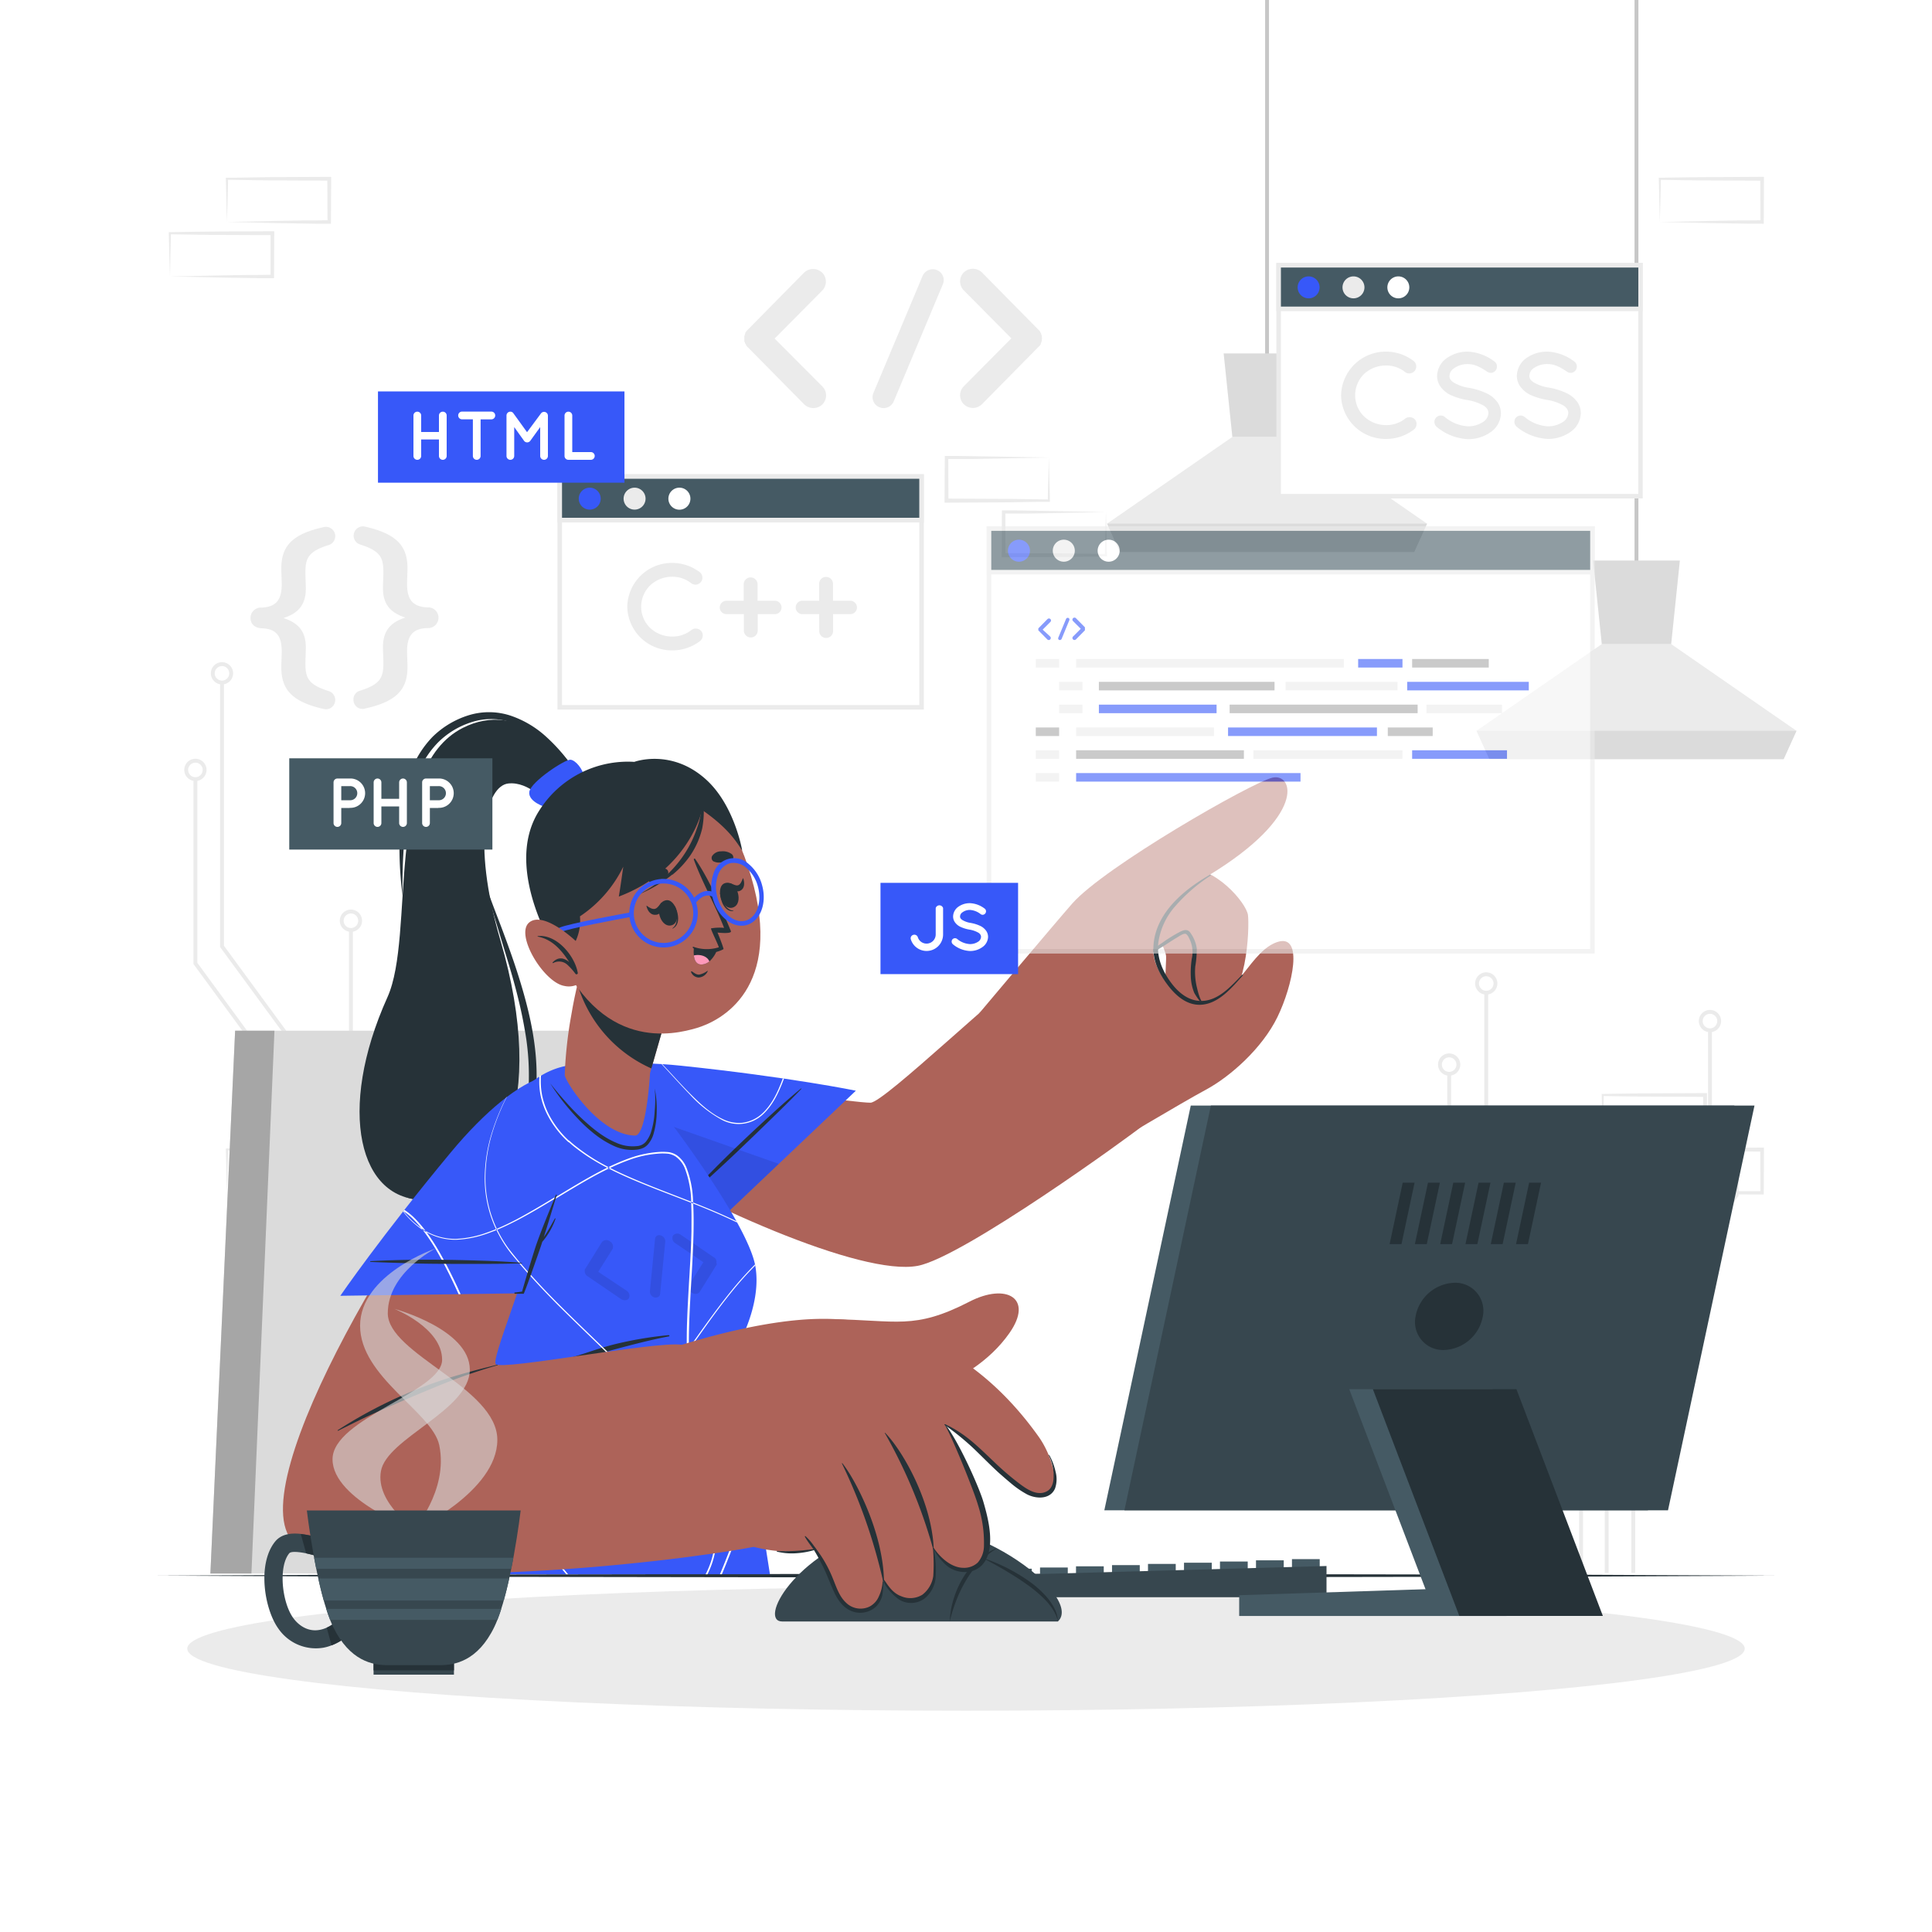 <svg class="animated" id="freepik_stories-coding" xmlns="http://www.w3.org/2000/svg" viewBox="0 0 500 500" version="1.1" xmlns:xlink="http://www.w3.org/1999/xlink" xmlns:svgjs="http://svgjs.com/svgjs"><style>svg#freepik_stories-coding:not(.animated) .animable {opacity: 0;}svg#freepik_stories-coding.animated #freepik--background-complete--inject-36 {animation: 1s 1 forwards cubic-bezier(.36,-0.01,.5,1.38) zoomIn;animation-delay: 0s;}svg#freepik_stories-coding.animated #freepik--Shadow--inject-36 {animation: 1s 1 forwards cubic-bezier(.36,-0.01,.5,1.38) zoomIn;animation-delay: 0s;}svg#freepik_stories-coding.animated #freepik--Chair--inject-36 {animation: 1s 1 forwards cubic-bezier(.36,-0.01,.5,1.38) zoomIn;animation-delay: 0s;}svg#freepik_stories-coding.animated #freepik--Desk--inject-36 {animation: 1s 1 forwards cubic-bezier(.36,-0.01,.5,1.38) slideRight;animation-delay: 0s;}svg#freepik_stories-coding.animated #freepik--Device--inject-36 {animation: 1s 1 forwards cubic-bezier(.36,-0.01,.5,1.38) fadeIn;animation-delay: 0s;}svg#freepik_stories-coding.animated #freepik--Character--inject-36 {animation: 1s 1 forwards cubic-bezier(.36,-0.01,.5,1.38) slideRight;animation-delay: 0s;}svg#freepik_stories-coding.animated #freepik--Screens--inject-36 {animation: 1s 1 forwards cubic-bezier(.36,-0.01,.5,1.38) slideUp,1.5s Infinite  linear floating;animation-delay: 0s,1s;}svg#freepik_stories-coding.animated #freepik--Mug--inject-36 {animation: 1s 1 forwards cubic-bezier(.36,-0.01,.5,1.38) zoomIn;animation-delay: 0s;}            @keyframes zoomIn {                0% {                    opacity: 0;                    transform: scale(0.5);                }                100% {                    opacity: 1;                    transform: scale(1);                }            }                    @keyframes slideRight {                0% {                    opacity: 0;                    transform: translateX(30px);                }                100% {                    opacity: 1;                    transform: translateX(0);                }            }                    @keyframes fadeIn {                0% {                    opacity: 0;                }                100% {                    opacity: 1;                }            }                    @keyframes slideUp {                0% {                    opacity: 0;                    transform: translateY(30px);                }                100% {                    opacity: 1;                    transform: inherit;                }            }                    @keyframes floating {                0% {                    opacity: 1;                    transform: translateY(0px);                }                50% {                    transform: translateY(-10px);                }                100% {                    opacity: 1;                    transform: translateY(0px);                }            }        </style><g id="freepik--background-complete--inject-36" class="animable" style="transform-origin: 254.305px 203.535px;"><path d="M72.8,172.6c0-.84.11-3.07.11-4,0-4.07-1.45-5.91-5.24-6-1.79-.11-2.84-1.17-2.84-2.67a2.68,2.68,0,0,1,2.84-2.68c3.79-.16,5.24-2,5.24-6.07,0-.95-.11-3.18-.11-4,0-5.4,2.28-8.86,10.92-10.75a2.41,2.41,0,0,1,1.51,4.57c-5.41,1.67-6.19,3.4-6.19,7.19,0,1.11.11,3,.11,4.12,0,4.35-2.12,6.47-5.8,7.64,3.74,1.22,5.8,3.29,5.8,7.63,0,1.18-.11,3-.11,4.13,0,3.79.78,5.52,6.19,7.19a2.41,2.41,0,0,1-1.51,4.57C75.08,181.52,72.8,178.06,72.8,172.6Z" style="fill: rgb(235, 235, 235); transform-origin: 75.796px 159.95px;" id="elqb25ya43fyn" class="animable"></path><path d="M105.46,147.12c0,.84-.11,3.07-.11,4,0,4.12,1.5,5.91,5.29,6.07a2.68,2.68,0,1,1,0,5.35c-3.79.11-5.29,1.95-5.29,6,0,.95.11,3.18.11,4,0,5.46-2.29,8.92-10.92,10.81a2.34,2.34,0,0,1-3.07-2.29,2.31,2.31,0,0,1,1.62-2.28c5.35-1.67,6.13-3.4,6.13-7.19,0-1.12-.11-3-.11-4.13,0-4.34,2.11-6.46,5.79-7.63-3.73-1.23-5.79-3.29-5.79-7.64,0-1.17.11-3,.11-4.12,0-3.79-.78-5.52-6.13-7.19a2.4,2.4,0,0,1,1.45-4.57C103.17,138.26,105.46,141.72,105.46,147.12Z" style="fill: rgb(235, 235, 235); transform-origin: 102.476px 159.848px;" id="el88j15wq079c" class="animable"></path><path d="M212.82,100a3.3,3.3,0,0,1,0,4.67,3.36,3.36,0,0,1-2.29.94,3.46,3.46,0,0,1-2.38-.94L193.57,89.9a.41.41,0,0,1-.26-.32.69.69,0,0,0-.16-.1,1.42,1.42,0,0,1-.15-.42.26.26,0,0,1-.16-.2c-.05-.11-.05-.26-.1-.31s-.11-.21-.11-.26v-.37c0-.1,0-.15,0-.31s0-.21,0-.26V87c0-.1.11-.16.11-.21s0-.26.1-.41,0-.06,0-.11.16-.36.26-.46a.11.11,0,0,1,.11-.11.91.91,0,0,1,.31-.36l14.58-14.79a3.4,3.4,0,0,1,4.67,0,3.3,3.3,0,0,1,0,4.67l-12.3,12.4Z" style="fill: rgb(235, 235, 235); transform-origin: 203.209px 87.616px;" id="elegctllpky34" class="animable"></path><path d="M226.05,101.67l12.71-30.25a2.87,2.87,0,0,1,3.78-1.5A2.79,2.79,0,0,1,244,73.6l-12.71,30.3a2.89,2.89,0,0,1-2.65,1.72,2.58,2.58,0,0,1-1-.21A2.8,2.8,0,0,1,226.05,101.67Z" style="fill: rgb(235, 235, 235); transform-origin: 235.025px 87.651px;" id="el6u0x3vbegc" class="animable"></path><path d="M269.11,89.48a0,0,0,0,1-.05,0,2.58,2.58,0,0,1-.37.37l-14.58,14.78a3.34,3.34,0,0,1-2.33.94,3.38,3.38,0,0,1-2.34-.94,3.3,3.3,0,0,1,0-4.67l12.3-12.4-12.3-12.4a3.3,3.3,0,0,1,0-4.67,3.4,3.4,0,0,1,4.67,0l14.58,14.79a2.55,2.55,0,0,1,.37.36c.05,0,.05.11.05.11a4.88,4.88,0,0,1,.26.46s.05,0,.05.11a2,2,0,0,0,.16.46c0,.06.05.06.05.16v.36c0,.05.05.21.05.26s-.05.21-.05.26v.42s-.05,0-.05.1a3.25,3.25,0,0,0-.16.47s-.05,0-.05.15S269.21,89.27,269.11,89.48Z" style="fill: rgb(235, 235, 235); transform-origin: 259.076px 87.566px;" id="elrl9klkq5oc" class="animable"></path><path d="M414.79,294.56l13.36-.27,6.58-.12c2.19,0,4.36,0,6.54-.05l-.44.44-.06-11.18.5.49L428,283.81c-4.41,0-8.82-.11-13.24-.16l.28-.27c0,1.83-.09,3.67-.14,5.53Zm0,0-.14-5.53c0-1.87-.11-3.76-.13-5.65v-.27h.27c4.42-.05,8.83-.16,13.24-.16l13.24-.06h.5v.51l0,11.18V295h-.45c-2.23,0-4.47,0-6.69-.05l-6.66-.12Z" style="fill: rgb(235, 235, 235); transform-origin: 428.145px 288.945px;" id="elhldyqybfbsl" class="animable"></path><path d="M429.56,308.67l13.36-.27,6.58-.12c2.19,0,4.36,0,6.54,0l-.44.44-.05-11.19.49.5-13.24-.06c-4.41,0-8.82-.11-13.24-.16l.28-.28c0,1.84-.09,3.68-.13,5.54Zm0,0-.14-5.53c0-1.87-.11-3.76-.13-5.65v-.27h.27c4.42,0,8.83-.16,13.24-.16L456,297h.51v.5l-.05,11.19v.45H456c-2.23,0-4.46,0-6.69-.05l-6.66-.12Z" style="fill: rgb(235, 235, 235); transform-origin: 442.9px 303.07px;" id="el9qxhrfr32id" class="animable"></path><path d="M400,308.67l13.36-.27,6.58-.12c2.18,0,4.36,0,6.54,0l-.44.44L426,297.48l.5.5-13.24-.06c-4.41,0-8.83-.11-13.24-.16l.27-.28c0,1.84-.08,3.68-.13,5.54Zm0,0-.14-5.53c-.05-1.87-.11-3.76-.13-5.65v-.27H400c4.41,0,8.83-.16,13.24-.16L426.5,297h.5v.5L427,308.67v.45h-.44c-2.23,0-4.47,0-6.69-.05l-6.66-.12Z" style="fill: rgb(235, 235, 235); transform-origin: 413.365px 303.06px;" id="elut9zftym7x" class="animable"></path><path d="M58.73,308.67l13.35-.27,6.58-.12c2.19,0,4.37,0,6.55,0l-.45.44-.05-11.19.5.5L72,297.92c-4.42,0-8.83-.11-13.24-.16l.27-.28c0,1.84-.09,3.68-.13,5.54Zm0,0-.15-5.53c0-1.87-.11-3.76-.13-5.65v-.27h.28c4.41,0,8.82-.16,13.24-.16L85.21,297h.5v.5l-.06,11.19v.45h-.44c-2.23,0-4.47,0-6.7-.05L71.85,309Z" style="fill: rgb(235, 235, 235); transform-origin: 72.08px 303.07px;" id="elswye9cgxfqd" class="animable"></path><path d="M58.73,57.44l13.35-.28,6.58-.11c2.19,0,4.37,0,6.55-.06l-.45.45-.05-11.19.5.5L72,46.69c-4.42,0-8.83-.12-13.24-.17l.27-.27c0,1.83-.09,3.67-.13,5.54Zm0,0-.15-5.54c0-1.86-.11-3.75-.13-5.65V46h.28c4.41,0,8.82-.16,13.24-.17l13.24-.06h.5v.5l-.06,11.19v.45h-.44c-2.23,0-4.47,0-6.7-.06l-6.66-.11Z" style="fill: rgb(235, 235, 235); transform-origin: 72.08px 51.84px;" id="elrjxtiglbmvq" class="animable"></path><path d="M44,71.55l13.35-.28,6.58-.11c2.19,0,4.36,0,6.55-.06l-.45.45,0-11.19.5.5L57.2,60.8c-4.42,0-8.83-.12-13.24-.17l.27-.27c0,1.83-.09,3.67-.13,5.54Zm0,0L43.81,66c0-1.86-.11-3.75-.13-5.65v-.27H44c4.41-.05,8.82-.16,13.24-.17l13.24-.06h.5v.5l-.06,11.19V72h-.44c-2.24,0-4.47,0-6.7-.06l-6.66-.11Z" style="fill: rgb(235, 235, 235); transform-origin: 57.33px 65.925px;" id="elyd5zsom8oss" class="animable"></path><path d="M429.56,57.45l13.36-.28,6.58-.11c2.19-.05,4.36,0,6.54-.05l-.44.44-.05-11.19.49.5L442.8,46.7c-4.41,0-8.82-.11-13.24-.16l.28-.28c0,1.83-.09,3.68-.13,5.54Zm0,0-.14-5.53c0-1.87-.11-3.76-.13-5.66V46h.27c4.42-.05,8.83-.16,13.24-.16L456,45.76h.51v.5l-.05,11.19v.45H456c-2.23,0-4.46,0-6.69-.06l-6.66-.11Z" style="fill: rgb(235, 235, 235); transform-origin: 442.9px 51.83px;" id="el5se4mxsp2n3" class="animable"></path><path d="M286.21,132.51l-13.35.28-6.58.11c-2.19,0-4.37,0-6.55,0l.45-.44.05,11.19-.5-.5,13.24.06c4.42,0,8.83.11,13.24.16l-.27.28c0-1.83.09-3.68.13-5.54Zm0,0,.15,5.53c0,1.87.11,3.76.13,5.66V144h-.28c-4.41.05-8.82.16-13.24.16l-13.24.07h-.5v-.5l.06-11.19v-.45h.44c2.23,0,4.47,0,6.7.06l6.66.11Z" style="fill: rgb(235, 235, 235); transform-origin: 272.86px 138.16px;" id="el5xq2ee9wrfo" class="animable"></path><path d="M271.44,118.4l-13.35.28-6.58.11c-2.19,0-4.37,0-6.55,0l.45-.44.05,11.19-.5-.5,13.24.06c4.41,0,8.83.11,13.24.16l-.27.28c0-1.83.08-3.68.13-5.54Zm0,0,.14,5.53c.05,1.87.12,3.76.13,5.66v.27h-.28c-4.41,0-8.83.16-13.24.16l-13.24.07h-.5v-.5l.06-11.19V118H245c2.23,0,4.47,0,6.7.06l6.66.11Z" style="fill: rgb(235, 235, 235); transform-origin: 258.08px 124.045px;" id="eldh0bf9324tv" class="animable"></path><rect x="423.02" width="1" height="149.23" style="fill: rgb(199, 199, 199); transform-origin: 423.52px 74.615px;" id="el4ucrbs1r3ws" class="animable"></rect><polygon points="382.12 189.13 385.45 196.45 461.6 196.45 464.92 189.13 432.5 166.69 414.54 166.69 382.12 189.13" style="fill: rgb(235, 235, 235); transform-origin: 423.52px 181.57px;" id="el87vn5ffbrn" class="animable"></polygon><polygon points="412.29 145.07 414.54 166.69 432.5 166.69 434.75 145.07 412.29 145.07" style="fill: rgb(219, 219, 219); transform-origin: 423.52px 155.88px;" id="elvh9w3ggro2h" class="animable"></polygon><polygon points="382.13 189.14 385.46 196.46 461.61 196.46 464.93 189.14 382.13 189.14" style="fill: rgb(219, 219, 219); transform-origin: 423.53px 192.8px;" id="eljxvr12wnm0e" class="animable"></polygon><rect x="327.41" width="1" height="95.61" style="fill: rgb(199, 199, 199); transform-origin: 327.91px 47.805px;" id="el9zjdypkof36" class="animable"></rect><polygon points="286.51 135.52 289.84 142.84 365.99 142.84 369.31 135.52 336.89 113.08 318.93 113.08 286.51 135.52" style="fill: rgb(235, 235, 235); transform-origin: 327.91px 127.96px;" id="ell4ue7x4c6u" class="animable"></polygon><polygon points="316.68 91.46 318.93 113.08 336.89 113.08 339.14 91.46 316.68 91.46" style="fill: rgb(219, 219, 219); transform-origin: 327.91px 102.27px;" id="elibpdrvqbfvo" class="animable"></polygon><polygon points="286.51 135.52 289.84 142.84 365.99 142.84 369.31 135.52 286.51 135.52" style="fill: rgb(219, 219, 219); transform-origin: 327.91px 139.18px;" id="el17mm70p3jxz" class="animable"></polygon><polygon points="84.69 407.07 83.69 407.07 83.69 281.57 56.96 245.09 56.96 176.59 57.96 176.59 57.96 244.76 84.69 281.24 84.69 407.07" style="fill: rgb(235, 235, 235); transform-origin: 70.825px 291.83px;" id="elken6gz4a2ie" class="animable"></polygon><path d="M57.46,177.13a2.88,2.88,0,1,1,2.87-2.88A2.88,2.88,0,0,1,57.46,177.13Zm0-4.75a1.88,1.88,0,1,0,1.87,1.87A1.88,1.88,0,0,0,57.46,172.38Z" style="fill: rgb(235, 235, 235); transform-origin: 57.45px 174.25px;" id="el041vn5ayhezd" class="animable"></path><polygon points="77.8 407.07 76.8 407.07 76.8 285.98 50.07 249.49 50.07 201.58 51.07 201.58 51.07 249.17 77.8 285.65 77.8 407.07" style="fill: rgb(235, 235, 235); transform-origin: 63.935px 304.325px;" id="el9fmp7n5ng" class="animable"></polygon><path d="M50.57,202.13a2.88,2.88,0,1,1,2.88-2.88A2.88,2.88,0,0,1,50.57,202.13Zm0-4.75a1.88,1.88,0,1,0,1.88,1.87A1.87,1.87,0,0,0,50.57,197.38Z" style="fill: rgb(235, 235, 235); transform-origin: 50.57px 199.25px;" id="el2ukterbts3m" class="animable"></path><rect x="90.32" y="240.66" width="1" height="166.41" style="fill: rgb(235, 235, 235); transform-origin: 90.82px 323.865px;" id="elsfeu9us1q4b" class="animable"></rect><path d="M90.82,241.16a2.88,2.88,0,1,1,2.88-2.88A2.88,2.88,0,0,1,90.82,241.16Zm0-4.75a1.88,1.88,0,1,0,1.88,1.87A1.87,1.87,0,0,0,90.82,236.41Z" style="fill: rgb(235, 235, 235); transform-origin: 90.82px 238.28px;" id="elwssjub9slv" class="animable"></path><polygon points="97.71 407.07 96.71 407.07 96.71 322.37 96.77 322.26 114.86 288.14 114.86 226.9 115.86 226.9 115.86 288.39 115.8 288.5 97.71 322.62 97.71 407.07" style="fill: rgb(235, 235, 235); transform-origin: 106.285px 316.985px;" id="el3t5b46in41c" class="animable"></polygon><path d="M115.35,227.4a2.88,2.88,0,1,1,2.88-2.88A2.88,2.88,0,0,1,115.35,227.4Zm0-4.75a1.88,1.88,0,1,0,1.88,1.87A1.87,1.87,0,0,0,115.35,222.65Z" style="fill: rgb(235, 235, 235); transform-origin: 115.35px 224.52px;" id="elz7hxy0rpmuj" class="animable"></path><polygon points="104.06 407.07 103.06 407.07 103.06 326.02 103.12 325.9 124.45 288.18 124.45 247.89 125.45 247.89 125.45 288.44 125.39 288.56 104.06 326.28 104.06 407.07" style="fill: rgb(235, 235, 235); transform-origin: 114.255px 327.48px;" id="elszwic8e2de" class="animable"></polygon><path d="M125,248.39a2.88,2.88,0,1,1,2.88-2.87A2.88,2.88,0,0,1,125,248.39Zm0-4.75a1.88,1.88,0,1,0,1.88,1.88A1.88,1.88,0,0,0,125,243.64Z" style="fill: rgb(235, 235, 235); transform-origin: 125px 245.51px;" id="elfof93sg3elp" class="animable"></path><polygon points="416.31 407.07 415.31 407.07 415.31 341.24 415.41 341.11 442.04 304.76 442.04 266.59 443.04 266.59 443.04 305.09 442.94 305.22 416.31 341.57 416.31 407.07" style="fill: rgb(235, 235, 235); transform-origin: 429.175px 336.83px;" id="elo9eohuh0d4n" class="animable"></polygon><path d="M442.54,267.13a2.88,2.88,0,1,1,2.88-2.88A2.88,2.88,0,0,1,442.54,267.13Zm0-4.75a1.88,1.88,0,1,0,1.88,1.87A1.87,1.87,0,0,0,442.54,262.38Z" style="fill: rgb(235, 235, 235); transform-origin: 442.54px 264.25px;" id="el6n7hfwqqbwf" class="animable"></path><polygon points="423.19 407.07 422.19 407.07 422.19 345.65 448.93 309.17 448.93 291.58 449.93 291.58 449.93 309.49 449.83 309.63 423.19 345.98 423.19 407.07" style="fill: rgb(235, 235, 235); transform-origin: 436.06px 349.325px;" id="elh9ka5g77r7l" class="animable"></polygon><path d="M449.43,292.12a2.87,2.87,0,1,1,2.87-2.87A2.88,2.88,0,0,1,449.43,292.12Zm0-4.74a1.87,1.87,0,1,0,1.87,1.87A1.88,1.88,0,0,0,449.43,287.38Z" style="fill: rgb(235, 235, 235); transform-origin: 449.43px 289.25px;" id="el5hrk633tzpt" class="animable"></path><rect x="408.68" y="300.66" width="1" height="106.41" style="fill: rgb(235, 235, 235); transform-origin: 409.18px 353.865px;" id="elj6osd6e3qzh" class="animable"></rect><path d="M409.18,301.16a2.88,2.88,0,1,1,2.87-2.88A2.88,2.88,0,0,1,409.18,301.16Zm0-4.75a1.88,1.88,0,1,0,1.87,1.87A1.88,1.88,0,0,0,409.18,296.41Z" style="fill: rgb(235, 235, 235); transform-origin: 409.17px 298.28px;" id="el7eesqq5kpm" class="animable"></path><polygon points="403.29 407.07 402.29 407.07 402.29 352.62 384.14 318.39 384.14 256.9 385.14 256.9 385.14 318.14 403.29 352.37 403.29 407.07" style="fill: rgb(235, 235, 235); transform-origin: 393.715px 331.985px;" id="elnekgmki71jm" class="animable"></polygon><path d="M384.64,257.4a2.88,2.88,0,1,1,2.88-2.88A2.88,2.88,0,0,1,384.64,257.4Zm0-4.75a1.88,1.88,0,1,0,1.88,1.87A1.87,1.87,0,0,0,384.64,252.65Z" style="fill: rgb(235, 235, 235); transform-origin: 384.64px 254.52px;" id="elzwchquw18g" class="animable"></path><polygon points="396.94 407.07 395.94 407.07 395.94 356.28 374.55 318.44 374.55 277.89 375.55 277.89 375.55 318.18 396.94 356.02 396.94 407.07" style="fill: rgb(235, 235, 235); transform-origin: 385.745px 342.48px;" id="elkueau4zpe5h" class="animable"></polygon><path d="M375.05,278.39a2.88,2.88,0,1,1,2.87-2.87A2.88,2.88,0,0,1,375.05,278.39Zm0-4.75a1.88,1.88,0,1,0,1.87,1.88A1.88,1.88,0,0,0,375.05,273.64Z" style="fill: rgb(235, 235, 235); transform-origin: 375.04px 275.51px;" id="elsomvyi4ziu" class="animable"></path></g><g id="freepik--Shadow--inject-36" class="animable" style="transform-origin: 250px 426.67px;"><ellipse cx="250" cy="426.67" rx="201.54" ry="16.06" style="fill: rgb(235, 235, 235); transform-origin: 250px 426.67px;" id="elc7b2cs85fdt" class="animable"></ellipse></g><g id="freepik--Chair--inject-36" class="animable" style="transform-origin: 115.01px 336.99px;"><polygon points="54.45 407.23 175.57 407.23 151.42 266.75 60.85 266.75 54.45 407.23" style="fill: rgb(219, 219, 219); transform-origin: 115.01px 336.99px;" id="eljtlfp2tk05r" class="animable"></polygon><polygon points="54.45 407.23 65.07 407.23 71.03 266.75 60.85 266.75 54.45 407.23" style="fill: rgb(166, 166, 166); transform-origin: 62.74px 336.99px;" id="el4urc8tpyezo" class="animable"></polygon></g><g id="freepik--Desk--inject-36" class="animable" style="transform-origin: 250px 407.775px;"><polygon points="40.74 407.78 93.06 407.53 145.37 407.44 250 407.28 354.63 407.44 406.94 407.53 459.26 407.78 406.94 408.02 354.63 408.11 250 408.27 145.37 408.11 93.06 408.02 40.74 407.78" style="fill: rgb(38, 50, 56); transform-origin: 250px 407.775px;" id="elfdyqaqqx17h" class="animable"></polygon></g><g id="freepik--Device--inject-36" class="animable" style="transform-origin: 327.31px 352.88px;"><rect x="259.84" y="405.98" width="7.18" height="4.69" style="fill: rgb(69, 90, 100); transform-origin: 263.43px 408.325px;" id="el1brhh05ae3g" class="animable"></rect><rect x="269.16" y="405.67" width="7.18" height="4.69" style="fill: rgb(69, 90, 100); transform-origin: 272.75px 408.015px;" id="el0zru620f3n2c" class="animable"></rect><rect x="278.47" y="405.36" width="7.18" height="4.69" style="fill: rgb(69, 90, 100); transform-origin: 282.06px 407.705px;" id="eltslg7t672d" class="animable"></rect><rect x="287.79" y="405.05" width="7.18" height="4.69" style="fill: rgb(69, 90, 100); transform-origin: 291.38px 407.395px;" id="eloey72wqklpo" class="animable"></rect><rect x="297.1" y="404.74" width="7.18" height="4.69" style="fill: rgb(69, 90, 100); transform-origin: 300.69px 407.085px;" id="elxkjio93pfd" class="animable"></rect><rect x="306.42" y="404.43" width="7.18" height="4.69" style="fill: rgb(69, 90, 100); transform-origin: 310.01px 406.775px;" id="elbrzi5z1r656" class="animable"></rect><rect x="315.73" y="404.12" width="7.18" height="4.69" style="fill: rgb(69, 90, 100); transform-origin: 319.32px 406.465px;" id="el606ps2nevhl" class="animable"></rect><rect x="325.05" y="403.81" width="7.18" height="4.69" style="fill: rgb(69, 90, 100); transform-origin: 328.64px 406.155px;" id="elke5vfpaabz" class="animable"></rect><rect x="334.36" y="403.5" width="7.18" height="4.69" style="fill: rgb(69, 90, 100); transform-origin: 337.95px 405.845px;" id="elasb6sq38gds" class="animable"></rect><polygon points="343.3 413.36 258.08 413.36 258.08 407.66 343.3 405.28 343.3 413.36" style="fill: rgb(55, 71, 79); transform-origin: 300.69px 409.32px;" id="eloa5n2g5p4uo" class="animable"></polygon><polygon points="426.48 390.86 285.8 390.86 308.17 286.12 448.85 286.12 426.48 390.86" style="fill: rgb(69, 90, 100); transform-origin: 367.325px 338.49px;" id="elfp7tb0qcez" class="animable"></polygon><polygon points="431.68 390.86 291 390.86 313.37 286.12 454.06 286.12 431.68 390.86" style="fill: rgb(55, 71, 79); transform-origin: 372.53px 338.49px;" id="el9a1c69eg0w5" class="animable"></polygon><path d="M383.75,340.68a10.58,10.58,0,0,1-10.08,8.7,7.24,7.24,0,0,1-7.32-8.7,10.59,10.59,0,0,1,10.08-8.7A7.24,7.24,0,0,1,383.75,340.68Z" style="fill: rgb(38, 50, 56); transform-origin: 375.05px 340.68px;" id="eld6vatjbqi1d" class="animable"></path><polygon points="366.09 306.08 362.7 321.98 359.63 321.98 363.02 306.08 366.09 306.08" style="fill: rgb(38, 50, 56); transform-origin: 362.86px 314.03px;" id="el1nr65whnly5" class="animable"></polygon><polygon points="372.64 306.08 369.25 321.98 366.17 321.98 369.56 306.08 372.64 306.08" style="fill: rgb(38, 50, 56); transform-origin: 369.405px 314.03px;" id="el8rk0xt20eh9" class="animable"></polygon><polygon points="379.18 306.08 375.79 321.98 372.72 321.98 376.11 306.08 379.18 306.08" style="fill: rgb(38, 50, 56); transform-origin: 375.95px 314.03px;" id="ellj4okbgtu5b" class="animable"></polygon><polygon points="385.73 306.08 382.34 321.98 379.26 321.98 382.65 306.08 385.73 306.08" style="fill: rgb(38, 50, 56); transform-origin: 382.495px 314.03px;" id="elsfv8av22rk" class="animable"></polygon><polygon points="392.27 306.08 388.88 321.98 385.81 321.98 389.2 306.08 392.27 306.08" style="fill: rgb(38, 50, 56); transform-origin: 389.04px 314.03px;" id="elv45fgtvrsas" class="animable"></polygon><polygon points="398.82 306.08 395.43 321.98 392.35 321.98 395.74 306.08 398.82 306.08" style="fill: rgb(38, 50, 56); transform-origin: 395.585px 314.03px;" id="elxnxbhzquaja" class="animable"></polygon><polygon points="389.89 418.21 320.7 418.21 320.7 412.84 389.89 410.6 389.89 418.21" style="fill: rgb(69, 90, 100); transform-origin: 355.295px 414.405px;" id="elgzv61g1f6ur" class="animable"></polygon><polygon points="408.71 418.2 371.56 418.2 349.18 359.52 386.33 359.52 408.71 418.2" style="fill: rgb(69, 90, 100); transform-origin: 378.945px 388.86px;" id="el0nkxzgmglowb" class="animable"></polygon><polygon points="414.82 418.2 377.67 418.2 355.3 359.52 392.45 359.52 414.82 418.2" style="fill: rgb(38, 50, 56); transform-origin: 385.06px 388.86px;" id="elgjzye96pbrt" class="animable"></polygon><path d="M273.78,419.64H202.44c-6.09,0,2.72-17.33,24.94-24S280.79,413.14,273.78,419.64Z" style="fill: rgb(55, 71, 79); transform-origin: 237.672px 407.064px;" id="el30s4abrzl5e" class="animable"></path><path d="M245.79,419.64a21.77,21.77,0,0,1,1-5.81,24.6,24.6,0,0,1,2.4-5.43,19.71,19.71,0,0,1,3.78-4.6,17,17,0,0,1,5-3.13c-.77.62-1.64,1.06-2.34,1.74l-1.1.93-1,1a24.68,24.68,0,0,0-3.46,4.56,34.27,34.27,0,0,0-2.53,5.16A41.66,41.66,0,0,0,245.79,419.64Z" style="fill: rgb(38, 50, 56); transform-origin: 251.88px 410.155px;" id="elmm661pgbxie" class="animable"></path><path d="M254.24,403.15a45.87,45.87,0,0,1,11.88,5.93,25.89,25.89,0,0,1,5,4.5,15.48,15.48,0,0,1,1.85,2.83,8.54,8.54,0,0,1,.84,3.23,9.4,9.4,0,0,0-1.27-3,15.4,15.4,0,0,0-2-2.55,33.82,33.82,0,0,0-5-4.19c-1.77-1.28-3.64-2.42-5.52-3.55-.94-.56-1.9-1.1-2.87-1.63S255.22,403.67,254.24,403.15Z" style="fill: rgb(38, 50, 56); transform-origin: 264.025px 411.395px;" id="el9blecambk1" class="animable"></path></g><g id="freepik--Character--inject-36" class="animable" style="transform-origin: 203.98px 300.851px;"><path d="M149.9,201.31c-3.4-6.59-15.58-20.27-30.09-12.95-20.69,10.45-12.25,53.56-19.54,69.72-13.2,29.28-7.35,53.06,9.88,52.38,19.32-.77,31.62-25.1,19.37-67.06-7.67-26.24-3.45-40,2-40.63s10.17,5.2,10.17,5.2Z" style="fill: rgb(38, 50, 56); transform-origin: 121.476px 248.369px;" id="elgci3jrbpc1p" class="animable"></path><path d="M148.44,198.88a44.35,44.35,0,0,0-6.94-8.07,26.05,26.05,0,0,0-9.24-5.56,17.85,17.85,0,0,0-10.94-.15,23,23,0,0,0-9.4,5.62,25.84,25.84,0,0,0-5.73,9.3,47.45,47.45,0,0,0-2.39,10.51,95.08,95.08,0,0,0,.39,21.27,141.87,141.87,0,0,1,1.15-21.06,50.76,50.76,0,0,1,2.62-10,24.33,24.33,0,0,1,5.38-8.57,21.48,21.48,0,0,1,8.56-5.23,16.55,16.55,0,0,1,9.9-.16,26.5,26.5,0,0,1,9.07,4.82,43.21,43.21,0,0,1,4,3.45C146.08,196.25,147.28,197.55,148.44,198.88Z" style="fill: rgb(38, 50, 56); transform-origin: 125.911px 208.057px;" id="elty9mwt97sdl" class="animable"></path><path d="M125.65,228.84c.92,4.24,2.31,8.36,3.54,12.52s2.56,8.27,3.71,12.43,2.16,8.34,2.88,12.57a65.85,65.85,0,0,1,1.09,12.74,33.48,33.48,0,0,1-2.34,12.33,36.52,36.52,0,0,1-7,10.47A27,27,0,0,1,117,308.78a24.08,24.08,0,0,1-6.24,1.36,21.62,21.62,0,0,1-3.22,0,11.15,11.15,0,0,1-3.18-.53,16.11,16.11,0,0,0,6.43,1,25.31,25.31,0,0,0,6.51-1,26.59,26.59,0,0,0,6.07-2.64,29.64,29.64,0,0,0,5.26-4.06,34.63,34.63,0,0,0,4.31-5.06l.92-1.38.87-1.42a25.43,25.43,0,0,0,1.54-3,34.89,34.89,0,0,0,2.6-13c.12-8.87-1.91-17.5-4.48-25.79-1.29-4.16-2.76-8.25-4.27-12.31S127,233,125.65,228.84Z" style="fill: rgb(38, 50, 56); transform-origin: 121.618px 269.735px;" id="eluqus0lxjvbq" class="animable"></path><path d="M151.18,201.08c-.29-2-2.19-4.34-3.55-4.47s-10.25,5.69-10.64,8.31,4.27,4,4.27,4Z" style="fill: rgb(55, 88, 249); transform-origin: 144.073px 202.764px;" id="eldle61p3gmgd" class="animable"></path><path d="M152.05,294.15C181.54,312,223,330.31,237.49,327.6c11.74-2.18,55.7-34.14,57.89-36,5.41-4.57-20.39-45.4-26.92-41.55-8.23,4.84-39.61,35.32-43.18,35.33-3.72,0-30.27-3.55-60.73-8C143.5,274.39,133.75,283.11,152.05,294.15Z" style="fill: rgb(173, 99, 89); transform-origin: 219.264px 288.831px;" id="elh9887ujlip" class="animable"></path><path d="M275.84,236.25c7.05-3.6,14.83-8.29,23.07-9.23s16.49,9,16.9,12.1-.1,22.88-8.31,24-5.24-14.44-5.78-16.1-1.13-3.8-2.66-3.44-26.93,16.84-26.93,16.84Z" style="fill: rgb(173, 99, 89); transform-origin: 294.02px 245.068px;" id="el3jmsd7yp5au" class="animable"></path><path d="M276.52,237.31c.46-.06,21.31-11.67,29.54-12.61s16.5,9,16.91,12.1-.11,22.88-8.32,24-5.23-14.44-5.77-16.1-1.14-3.8-2.67-3.44-26.93,16.84-26.93,16.84Z" style="fill: rgb(173, 99, 89); transform-origin: 299.795px 242.748px;" id="el72iehn6ddny" class="animable"></path><path d="M311.73,260.1c-1.19-1.16-1.62-3.09-2-4.67a17.05,17.05,0,0,1-.4-5.28,28.08,28.08,0,0,0,.4-4.65,9.12,9.12,0,0,0-1.73-4.19c-.78-1.07-1.94-.51-2.92,0a38.76,38.76,0,0,0-4.2,2.62c-1.47,1-2.91,2-4.36,3a44.15,44.15,0,0,0-4.42,3.26c-.1.09,0,.28.13.21a44,44,0,0,0,3.92-2.43q2.19-1.41,4.41-2.78c1.38-.85,2.72-1.77,4.12-2.6.49-.29,1.46-1,2.08-.93s1.16,1.55,1.36,2a7.78,7.78,0,0,1,.31,4.48,23.73,23.73,0,0,0-.25,4.61,12.07,12.07,0,0,0,.91,4.24,17.24,17.24,0,0,0,2.43,3.27C311.62,260.44,311.86,260.23,311.73,260.1Z" style="fill: rgb(38, 50, 56); transform-origin: 301.913px 250.515px;" id="elc5h7ddmbwqb" class="animable"></path><path d="M253.34,262.33s20-23.77,24.18-28.52c8.41-9.53,46.25-31.21,51.75-32.54s9,9.83-16.54,25.33c-13.49,8.17-14.94,16.71-14.06,21.22s6.34,12.4,14,11.17,11.08-13,17.94-15.21,3.94,11.31,0,19.41S318.39,278.62,312.11,282s-25.56,14.9-25.56,14.9Z" style="fill: rgb(173, 99, 89); transform-origin: 294.036px 249.031px;" id="elvr5wwergwr" class="animable"></path><path d="M321.4,252.35c-2.58,2.62-5.46,5.94-9.23,6.58s-6.78-1.53-9-4.48-3.82-6.5-3.42-10.3a17.91,17.91,0,0,1,4.1-9.27,43.33,43.33,0,0,1,9.44-8.27c.15-.11,0-.33-.19-.23-3.31,2-13.65,8-14.55,17.93-.37,4.07,1.28,7.43,3.56,10.49,2.1,2.82,5,5.42,8.7,5.23,4.57-.24,8-4.43,10.84-7.6C321.76,252.29,321.53,252.22,321.4,252.35Z" style="fill: rgb(38, 50, 56); transform-origin: 310.088px 243.197px;" id="el6z2wx0h9gal" class="animable"></path><path d="M221.5,282.27l-34.14,32.41s-22.68-10.06-39.73-22.19.54-19.63,28.69-16.68S221.5,282.27,221.5,282.27Z" style="fill: rgb(55, 88, 249); transform-origin: 181.211px 294.924px;" id="eltmlkhat5ge" class="animable"></path><path d="M179.22,310.82l-.45-.22c0-.07,0-.13,0-.2a26.12,26.12,0,0,0-1.61-8,6.91,6.91,0,0,0-2.42-3.13,5,5,0,0,0-1.84-.71,15,15,0,0,0-2-.07,27.56,27.56,0,0,0-8,1.61c-.71.25-1.42.52-2.12.81l-.39-.23c.79-.33,1.58-.64,2.38-.93a28.28,28.28,0,0,1,8.14-1.66,14.92,14.92,0,0,1,2.1.08,5.31,5.31,0,0,1,2,.76,7.3,7.3,0,0,1,2.58,3.31,26.17,26.17,0,0,1,1.66,8.13Zm23.37-31.73-.15.41c-1.25,3.33-2.82,6.68-5.54,9a9.35,9.35,0,0,1-4.8,2.08,9.51,9.51,0,0,1-5.15-1c-3.23-1.54-5.88-4.06-8.4-6.59s-4.77-5.11-7.19-7.63h0l-.18,0c2.43,2.57,4.77,5.23,7.25,7.78a31.8,31.8,0,0,0,8.43,6.69,9.18,9.18,0,0,0,10.23-1.12c2.78-2.4,4.36-5.79,5.64-9.12.06-.16.12-.31.17-.47Zm-18,34.3c1.78.84,2.8,1.29,2.8,1.29l0,0C186.47,314.21,185.51,313.8,184.56,313.39Z" style="fill: rgb(255, 255, 255); transform-origin: 181.645px 295.02px;" id="el3rc3tiipmw" class="animable"></path><path d="M178.91,308.74c6.89-7.49,14.31-14.51,21.85-21.36q3.19-2.91,6.53-5.67a.07.07,0,0,1,.1.09c-3.52,3.66-7.19,7.19-10.84,10.73s-7.34,7.08-11.1,10.53c-2.12,1.95-4.23,3.9-6.4,5.81C179,309,178.82,308.83,178.91,308.74Z" style="fill: rgb(38, 50, 56); transform-origin: 193.141px 295.308px;" id="elhjyfafbfdlw" class="animable"></path><g id="el6fuprk42g3x"><path d="M201.55,301.21l-14.19,13.47s-22.68-10.06-39.73-22.19c-6.94-4.94-8.14-9.11-5.23-12.11Z" style="opacity: 0.1; transform-origin: 171.235px 297.53px;" class="animable"></path></g><path d="M199.26,407.41H85.13s24.79-95.74,47.73-122.7c.51-.62,1-1.2,1.58-1.75.11-.13.2-.22.31-.33a24.13,24.13,0,0,1,6.13-4.74c.4-.22.8-.42,1.22-.61,8.84-4.06,18.17-.69,24.91,5.07,2.14,1.83,26.33,33.31,28.47,45.31,1.85,10.59-5.31,22-5.31,22Z" style="fill: rgb(55, 88, 249); transform-origin: 142.195px 341.453px;" id="el9t3djk6ebau" class="animable"></path><path d="M173,345.53A98.94,98.94,0,0,0,158.63,348c-2.35.62-4.65,1.35-6.95,2.13-1.15.38-2.3.73-3.46,1.08a15.63,15.63,0,0,1-3.71.73.09.09,0,0,0,0,.17,25.29,25.29,0,0,0,3.59-.09,26.72,26.72,0,0,0,3.41-.68c2.38-.61,4.74-1.33,7.12-2,4.8-1.28,9.59-2.56,14.48-3.49C173.33,345.89,173.27,345.51,173,345.53Z" style="fill: rgb(38, 50, 56); transform-origin: 158.847px 348.833px;" id="elmvxyc7yi2j" class="animable"></path><path d="M185.1,349.74a108.06,108.06,0,0,0-12.07-.48c-2,0-4,.2-6,.41-.95.11-1.91.22-2.86.35s-2.08.43-3.13.56c-.11,0-.11.18,0,.17,1-.09,2,0,3-.05l3-.1c2-.07,4-.11,6-.2,4-.17,8-.3,12.05-.33C185.33,350.07,185.31,349.76,185.1,349.74Z" style="fill: rgb(38, 50, 56); transform-origin: 173.111px 349.998px;" id="elkvgdwvlmwgs" class="animable"></path><g id="eluzr7bcf9nra"><g style="opacity: 0.1; transform-origin: 168.432px 327.878px;" class="animable"><path d="M162.1,334a1.55,1.55,0,0,1,.66,2,1.17,1.17,0,0,1-.88.49,1.8,1.8,0,0,1-1.18-.31l-8.56-5.84c-.07,0-.11-.06-.16-.12l-.08,0a1,1,0,0,1-.13-.18.17.17,0,0,1-.1-.08s-.06-.11-.09-.13-.07-.09-.08-.11l-.05-.16a.5.5,0,0,1-.07-.13.41.41,0,0,0,0-.11l-.05-.16c0-.05,0-.07,0-.1s0-.11,0-.18,0,0,0,0a1.08,1.08,0,0,1,0-.21s0-.05,0-.05a.29.29,0,0,1,.09-.17l4.36-7a1.5,1.5,0,0,1,2.07-.18,1.55,1.55,0,0,1,.66,2l-3.69,5.87Z" id="elr1jxz7gizwd" class="animable" style="transform-origin: 157.112px 328.718px;"></path><path d="M168.2,334.17l1.34-13.62a1.06,1.06,0,0,1,1.47-.81,1.57,1.57,0,0,1,1.16,1.55l-1.34,13.64a1,1,0,0,1-.93.85,1.18,1.18,0,0,1-.48,0A1.57,1.57,0,0,1,168.2,334.17Z" id="elr5x50yughhj" class="animable" style="transform-origin: 170.184px 327.728px;"></path><path d="M185.54,327.18s0,0,0,0a.82.82,0,0,1-.11.17l-4.36,7a1.23,1.23,0,0,1-.91.5,1.84,1.84,0,0,1-1.16-.32,1.54,1.54,0,0,1-.66-2l3.69-5.87-7.21-4.89a1.55,1.55,0,0,1-.66-2,1.5,1.5,0,0,1,2.07-.18l8.55,5.84a1.27,1.27,0,0,1,.21.14s0,0,0,0a1.46,1.46,0,0,1,.18.2s0,0,0,0a1.5,1.5,0,0,0,.14.2s0,0,0,.06l.05.16.06.11s0,.09,0,.11l0,.18s0,0,0,.05a1.87,1.87,0,0,0,0,.21s0,0,0,.07Z" id="eljoy0lfm6kz" class="animable" style="transform-origin: 179.78px 327.056px;"></path></g></g><path d="M192.61,365.12a4.59,4.59,0,0,1-.49.26l-1,.44c-.32.14-.66.23-1,.35a12.9,12.9,0,0,1-2,.49,10.4,10.4,0,0,1-4.19-.27,6.33,6.33,0,0,1-1.87-1,7.35,7.35,0,0,1-1.41-1.59,13.25,13.25,0,0,1-1.69-3.83,38.73,38.73,0,0,1-1.19-8.22c0-.48,0-1,0-1.44,0-.18,0-.36,0-.54-.14-4.87.1-9.73.36-14.58.3-5.51.7-11,.82-16.52,0-2.42.06-4.85-.08-7.26,0-.11,0-.22,0-.33s0-.43,0-.65a26.12,26.12,0,0,0-1.61-8,6.91,6.91,0,0,0-2.42-3.13,5,5,0,0,0-1.84-.71,15,15,0,0,0-2-.07,27.56,27.56,0,0,0-8,1.61,53.63,53.63,0,0,0-5.14,2.15l-.39.18c-3.15,1.52-6.19,3.28-9.2,5.07-4.74,2.82-9.4,5.78-14.3,8.34-1.67.86-3.36,1.68-5.09,2.4l-.2.09q-1.12.46-2.28.87a27.17,27.17,0,0,1-8.12,1.65,15,15,0,0,1-4.52-.6c0-.07,0-.13.08-.19a15.11,15.11,0,0,0,4.44.55,27,27,0,0,0,8-1.67c.75-.27,1.5-.56,2.24-.86l.21-.09c1.73-.73,3.42-1.54,5.08-2.41,4.87-2.56,9.52-5.53,14.26-8.37,2.93-1.74,5.9-3.47,9-5l.38-.19a57.32,57.32,0,0,1,5.41-2.29,28.28,28.28,0,0,1,8.14-1.66,14.92,14.92,0,0,1,2.1.08,5.31,5.31,0,0,1,2,.76,7.3,7.3,0,0,1,2.58,3.31,26.17,26.17,0,0,1,1.66,8.13c0,.29,0,.58.05.87a1.72,1.72,0,0,1,0,.32c.14,2.37.14,4.74.1,7.1-.11,5.53-.49,11-.79,16.54-.25,4.64-.49,9.28-.4,13.91,0,.18,0,.36,0,.54,0,.69,0,1.37.07,2.06a38.13,38.13,0,0,0,1.15,8.12,12.84,12.84,0,0,0,1.62,3.71,7.33,7.33,0,0,0,1.33,1.5,5.76,5.76,0,0,0,1.73,1,10,10,0,0,0,4,.27,13.56,13.56,0,0,0,2-.47c.32-.12.64-.21,1-.34l.92-.42.6-.31Zm2.78-37.88a88,88,0,0,0-6.27,7c-3.88,4.79-7.41,9.84-11,14.88l-.45.64-1.33,1.88c-2.46,3.47-4.95,6.95-7.59,10.29-.07.09-.14.19-.22.28-1.74,2.19-3.54,4.32-5.46,6.35a49.63,49.63,0,0,1-8.05,7.07,23.17,23.17,0,0,1-2.25,1.44c-.76.48-1.57.86-2.36,1.27a7.6,7.6,0,0,1-5.09.78,10.4,10.4,0,0,1-4.57-2.53,24.89,24.89,0,0,1-3.53-4,67.23,67.23,0,0,1-5.44-9.24c-3.21-6.42-5.94-13.07-8.76-19.67a196,196,0,0,0-9.26-19.48c-.35-.61-.71-1.21-1.08-1.81l-.21.52c.31.5.61,1,.9,1.52a193,193,0,0,1,9.19,19.45c2.84,6.59,5.58,13.24,8.81,19.67a69.06,69.06,0,0,0,5.5,9.3,25.64,25.64,0,0,0,3.6,4.05,10.7,10.7,0,0,0,4.77,2.61,8,8,0,0,0,5.34-.82c.81-.41,1.63-.8,2.39-1.28s1.54-.94,2.28-1.46a51.91,51.91,0,0,0,8.1-7.14c1.9-2,3.7-4.16,5.42-6.34.08-.09.15-.19.22-.28,2.66-3.37,5.15-6.87,7.62-10.37l1.08-1.53.44-.64c3.62-5.16,7.2-10.34,11.17-15.24a85.77,85.77,0,0,1,6.11-6.84C195.44,327.46,195.42,327.35,195.39,327.24Zm-54.8,72.23c-4.46-5.62-8.84-11.34-13.67-16.66s-10.18-10.34-16.73-13.46a24.39,24.39,0,0,0-5.13-1.66,24,24,0,0,0-2.68-.4,24.33,24.33,0,0,0-2.7-.05,22.45,22.45,0,0,0-3,.26l-.06.18a21.85,21.85,0,0,1,3-.26,26.7,26.7,0,0,1,2.68.06,23.39,23.39,0,0,1,2.64.42,23.81,23.81,0,0,1,5.08,1.67c6.48,3.11,11.81,8.15,16.61,13.43s9.18,11,13.63,16.67c2.06,2.6,4.14,5.2,6.29,7.74h.46C144.86,404.81,142.72,402.14,140.59,399.47Zm54.84-16.4c-.69,1.84-1.36,3.67-2,5.51-2.29,6.31-4.5,12.65-7.11,18.83h.5c2.59-6.13,4.79-12.41,7.08-18.66.57-1.56,1.15-3.13,1.73-4.69Zm-10.43,10c-.09-.52-.17-1.05-.28-1.58l-.36-1.56c-.21-1-.54-2.06-.83-3.09a55.43,55.43,0,0,0-5.11-11.71,83.27,83.27,0,0,0-9.38-13,2.91,2.91,0,0,1-.24-.27c-2-2.31-4.1-4.53-6.22-6.72-6-6.09-12.24-11.84-18.24-17.87-3-3-5.92-6.1-8.7-9.32-.7-.8-1.39-1.61-2.06-2.43s-1.34-1.65-2-2.51a31.48,31.48,0,0,1-2.89-4.83,1.15,1.15,0,0,1-.12-.25,3.73,3.73,0,0,1-.2-.4,30.61,30.61,0,0,1-2.74-12.33,40.23,40.23,0,0,1,1.92-12.54c.15-.49.32-1,.49-1.47l-.23.36q-.19.54-.36,1.08a40.39,40.39,0,0,0-2,12.57,30.91,30.91,0,0,0,2.71,12.42c.06.14.12.27.19.4a.85.85,0,0,0,.13.25,32.55,32.55,0,0,0,2.89,4.89c.62.87,1.29,1.7,2,2.52s1.35,1.64,2.05,2.44c2.78,3.23,5.71,6.32,8.7,9.35,6,6,12.27,11.81,18.2,17.89,2.14,2.2,4.24,4.46,6.24,6.78.09.09.16.18.24.27a81.94,81.94,0,0,1,9.28,12.89A55.67,55.67,0,0,1,183.16,387c.28,1,.6,2,.81,3.07l.36,1.55c.1.52.18,1.05.28,1.57a21.41,21.41,0,0,1-2,14.23h.48a21.78,21.78,0,0,0,1.9-14.3Zm5.64-77-.55-.27c-3.56-1.7-7.19-3.21-10.85-4.65l-.44-.18c-3.17-1.25-6.36-2.46-9.52-3.71-3.48-1.39-6.94-2.82-10.3-4.46l-1.27-.64-.4-.21a48.45,48.45,0,0,1-7.89-5,26,26,0,0,1-7.24-8.39,19.47,19.47,0,0,1-1.88-5.21,18.48,18.48,0,0,1-.28-5.09,4.78,4.78,0,0,0-.42.26,19.19,19.19,0,0,0,.31,4.9,20.21,20.21,0,0,0,1.94,5.32,26.42,26.42,0,0,0,7.35,8.49,50.49,50.49,0,0,0,7.73,4.87l.39.2,1.51.76c3.38,1.65,6.85,3.07,10.33,4.45,3.21,1.27,6.45,2.48,9.66,3.75l.44.17c3.62,1.42,7.2,2.9,10.71,4.58l.9.43C190.79,316.43,190.71,316.29,190.64,316.15Z" style="fill: rgb(255, 255, 255); transform-origin: 146.125px 342.84px;" id="elkprfobbhtlr" class="animable"></path><path d="M128.7,287.17c-19.78,20.38-67.38,97.37-52.71,112s96.54,5.48,119.12,1.15c7.54-1.45-10.58-51.13-18.7-52.3-6.77-1-46.73,6.78-48.11,5-1.12-1.42,6.91-20,15.83-50C154.42,268.52,137.44,278.16,128.7,287.17Z" style="fill: rgb(173, 99, 89); transform-origin: 135.067px 342.919px;" id="el0nh4c4d0e04m" class="animable"></path><path d="M215.14,341.4c17,.22,21.34,2.89,35.79-4.55,9.48-4.88,16.67-.92,10.3,8.16-10.42,14.85-32.42,19.18-40.48,18.48Z" style="fill: rgb(173, 99, 89); transform-origin: 239.394px 349.152px;" id="elql28sr49d1k" class="animable"></path><path d="M168.46,350.69s20.29-7.54,38.44-9.1c12.55-1.08,40.12-.38,61.92,30.25,5.17,7.26,7.39,21.28-5.37,12.48-9.06-6.24-12.91-12.95-18.85-15.62,0,0,.71,18.17-6.77,23.06a164.86,164.86,0,0,1-20.46,11.41,35.55,35.55,0,0,1-2.48-3.64s-7.42,3.92-19.78.81Z" style="fill: rgb(173, 99, 89); transform-origin: 220.686px 372.244px;" id="el3l1d56o319e" class="animable"></path><path d="M219,342.47c5.33,3.9,16.48,12.36,23.2,22.45,7.46,11.2,18.81,34.8,10.48,40.22-6.11,4-11.23-4.65-11.23-4.65s2.63,10.74-3.67,13.13c-5.74,2.17-9.31-4.74-9.31-4.74s.48,6.79-5.45,7.82c-7.14,1.23-7-13.2-15.29-18.2C205.91,397.38,219,342.47,219,342.47Z" style="fill: rgb(173, 99, 89); transform-origin: 231.581px 379.622px;" id="el9ykbatmmxck" class="animable"></path><path d="M229.08,370.82c4.41,4.49,11.81,17.26,12.54,29.42,0,.28-.19.44-.25.19A132.49,132.49,0,0,0,229,370.89C228.94,370.83,229,370.77,229.08,370.82Z" style="fill: rgb(38, 50, 56); transform-origin: 235.298px 385.678px;" id="eldeok5frjvzb" class="animable"></path><path d="M218,378.68c3.41,4.27,10.44,17.76,10.76,30.12,0,.27-.21.42-.27.17a141.63,141.63,0,0,0-10.6-30.22A.07.07,0,0,1,218,378.68Z" style="fill: rgb(38, 50, 56); transform-origin: 223.324px 393.882px;" id="el7gtrzja48at" class="animable"></path><path d="M244.62,368.59c5.19,2.43,8.31,5.63,12.41,9.51a75,75,0,0,0,6.31,5.49c2,1.53,5,3.84,7.66,2.32,1.47-.84,1.74-2.74,1.67-4.28a12,12,0,0,0-1.25-5c0-.07.1-.15.14-.07a16.15,16.15,0,0,1,1.63,4.36,7.36,7.36,0,0,1-.15,4.31c-1.26,2.87-4.85,2.72-7.22,1.52a24.19,24.19,0,0,1-4-2.72c-1.2-1-2.35-2-3.48-3-2.31-2.13-4.5-4.4-6.79-6.56a70.7,70.7,0,0,0-7.08-5.71C244.42,368.69,244.52,368.54,244.62,368.59Z" style="fill: rgb(38, 50, 56); transform-origin: 258.949px 378.07px;" id="el4szwj52d3mm" class="animable"></path><path d="M253.08,389.42c-.93-3.31-6.57-17.36-8.59-20.72a.08.08,0,0,1,.13-.09c3.62,4.66,8.79,16.35,9.86,20s2.2,8.2,1.62,12c-.86,5.67-4.79,6.17-6.22,6.23a7.4,7.4,0,0,1-4.7-1.52,15.08,15.08,0,0,1-3.75-4.78c-.05-.09.07-.18.13-.09,1.62,2.53,4.55,5.24,7.69,5.3a5.19,5.19,0,0,0,3.8-1.36,6.74,6.74,0,0,0,1.6-4.43A31.56,31.56,0,0,0,253.08,389.42Z" style="fill: rgb(38, 50, 56); transform-origin: 248.838px 387.714px;" id="elettqlv6kvii" class="animable"></path><path d="M228.75,408.8c.68.79,1.95,3.39,4.46,4.29a5.92,5.92,0,0,0,5.5-.38,7.43,7.43,0,0,0,2.82-4.84,47.61,47.61,0,0,0-.09-7.32c0-.12.13-.15.15,0a27,27,0,0,1,.53,7.94,7.82,7.82,0,0,1-3,5.32,5.89,5.89,0,0,1-6.13.33c-1-.53-3.83-3.06-4.45-5.22C228.5,408.83,228.72,408.76,228.75,408.8Z" style="fill: rgb(38, 50, 56); transform-origin: 235.372px 407.647px;" id="elsry5zd754gc" class="animable"></path><path d="M208.46,397.56a14.12,14.12,0,0,1,2.1,2.4c.68.88,1.32,1.8,1.95,2.72a32.92,32.92,0,0,1,3.1,6c.86,2.1,1.58,4.4,3.25,6a5.36,5.36,0,0,0,6.18,1.1,5.24,5.24,0,0,0,2.38-2.58,10.33,10.33,0,0,0,1-3.81.08.08,0,1,1,.16,0,18.4,18.4,0,0,1-.26,3.55,6.26,6.26,0,0,1-1.57,2.82,6,6,0,0,1-6.12,1.28c-2.3-.8-3.77-2.84-4.76-5-1.1-2.37-1.94-4.83-3.15-7.15-.64-1.22-1.26-2.45-2-3.62S209,399,208.31,397.7C208.26,397.6,208.36,397.48,208.46,397.56Z" style="fill: rgb(38, 50, 56); transform-origin: 218.441px 407.461px;" id="elx71bh5sc169" class="animable"></path><path d="M201.09,401.39a49.16,49.16,0,0,0,9.42-.5c.1,0,.19.27.1.3a21.38,21.38,0,0,1-4.73.8,16.1,16.1,0,0,1-4.79-.43C201,401.54,201,401.38,201.09,401.39Z" style="fill: rgb(38, 50, 56); transform-origin: 205.835px 401.455px;" id="ell36y9xg8y1h" class="animable"></path><path d="M87.39,370.14a121.78,121.78,0,0,1,15.42-8.42,117.63,117.63,0,0,1,16.3-6c3.17-.94,6.38-1.73,9.58-2.53a.08.08,0,1,1,0,.15,149.53,149.53,0,0,0-16.46,5.82q-8,3.29-15.94,6.85c-3,1.35-5.9,2.84-8.83,4.29A.12.12,0,0,1,87.39,370.14Z" style="fill: rgb(38, 50, 56); transform-origin: 108.089px 361.743px;" id="elnse9dqnofyb" class="animable"></path><path d="M88.07,335.35l47.07-.65s9.2-23.05,12.93-43.64-13.31-14.61-31.39,7.16S88.07,335.35,88.07,335.35Z" style="fill: rgb(55, 88, 249); transform-origin: 118.329px 306.864px;" id="elwohg9mjbh" class="animable"></path><path d="M143.53,309.88c0,.15-.08.3-.13.45-3.15,1.91-6.31,3.79-9.58,5.5-1.67.86-3.36,1.68-5.09,2.4l-.2.09q-1.12.46-2.28.87a27.17,27.17,0,0,1-8.12,1.65,15.12,15.12,0,0,1-7.72-1.93l-.24-.13-.76-.46a21.21,21.21,0,0,1-5.09-4.78l.07-.1a21.37,21.37,0,0,0,4.65,4.41,10.85,10.85,0,0,0,1.11.7l.11.07a15.07,15.07,0,0,0,7.87,2,27,27,0,0,0,8-1.67c.75-.27,1.5-.56,2.24-.86l.21-.09c1.73-.73,3.42-1.54,5.08-2.41C137,313.81,140.29,311.85,143.53,309.88Zm-29.72,14.31a54.47,54.47,0,0,0-3.4-5.28l-.26-.36a32.92,32.92,0,0,0-2.67-3.11,16.17,16.17,0,0,0-2.83-2.33l-.26.33a16.17,16.17,0,0,1,2.78,2.31c.66.67,1.28,1.37,1.87,2.1l.37.47a50.5,50.5,0,0,1,4,6.1c1.94,3.41,3.66,6.93,5.28,10.51h.52C117.56,331.27,115.8,327.67,113.81,324.19ZM135.64,328c-.7-.8-1.39-1.61-2.06-2.43s-1.34-1.65-2-2.51a31.48,31.48,0,0,1-2.89-4.83,1.15,1.15,0,0,1-.12-.25,3.73,3.73,0,0,1-.2-.4,30.61,30.61,0,0,1-2.74-12.33,40.23,40.23,0,0,1,1.92-12.54,57.46,57.46,0,0,1,3.62-8.83.47.47,0,0,0-.12.09,57,57,0,0,0-3.6,8.71,40.39,40.39,0,0,0-2,12.57,30.91,30.91,0,0,0,2.71,12.42c.06.14.12.27.19.4a.85.85,0,0,0,.13.25,32.55,32.55,0,0,0,2.89,4.89c.62.87,1.29,1.7,2,2.52s1.35,1.64,2.05,2.44c.5.58,1,1.15,1.51,1.72,0-.09.07-.18.11-.28C136.58,329.08,136.11,328.54,135.64,328Zm6.54-39.32a19.47,19.47,0,0,1-1.88-5.21,18.67,18.67,0,0,1-.32-4.54,3.84,3.84,0,0,0-.4.14,18.64,18.64,0,0,0,.33,4.47,20.21,20.21,0,0,0,1.94,5.32,24.91,24.91,0,0,0,5.31,6.77l.09-.41A24.41,24.41,0,0,1,142.18,288.68Z" style="fill: rgb(255, 255, 255); transform-origin: 125.785px 306.93px;" id="elqtqamv9mpqj" class="animable"></path><path d="M133.2,334.5c.26,0,1.92-.25,1.92-.25.13-.61,3-10.27,3.75-12.36,1.52-4.28,3.29-8.48,5-12.68a.12.12,0,0,1,.22.07c-1.13,3.62-2.2,7.27-3.36,10.88.34-.51.67-1,1-1.54.66-1.07,1.24-2.17,1.86-3.26a.09.09,0,0,1,.17.08,18.37,18.37,0,0,1-2.16,4.29,15,15,0,0,1-1.25,1.63c-.1.3-.19.61-.29.91-.71,2.11-4.36,12.55-4.54,12.55h-2.27C133.11,334.82,133.07,334.5,133.2,334.5Z" style="fill: rgb(38, 50, 56); transform-origin: 138.606px 321.988px;" id="elwtmoz0e78ch" class="animable"></path><path d="M95.86,326.39c10.16-.56,20.37-.42,30.55-.07q4.32.15,8.64.5c.08,0,.09.13,0,.13-5.07.18-10.16.14-15.24.14s-10.21,0-15.31-.2c-2.88-.09-5.75-.17-8.63-.31A.1.1,0,0,1,95.86,326.39Z" style="fill: rgb(38, 50, 56); transform-origin: 115.455px 326.554px;" id="ell9yjz4v88t" class="animable"></path><path d="M146.15,278.25c.35,2,9.08,15.51,18.21,15.63,3,0,3.87-16.19,3.87-16.19l.34-1.18L173.32,260l-18.95-13.81-2.75-1.84s-1,4.61-2.18,10.37c-.06.26-.12.53-.17.82s-.16.63-.21.93c-.19.86-.38,1.74-.55,2.61-.13.67-.26,1.32-.38,2s-.24,1.39-.37,2.1A110,110,0,0,0,146.15,278.25Z" style="fill: rgb(173, 99, 89); transform-origin: 159.735px 269.115px;" id="elagndlli28b" class="animable"></path><path d="M149.44,254.68a34.54,34.54,0,0,0,19.13,21.83L173.32,260l-18.95-13.81-2.75-1.84S150.62,248.92,149.44,254.68Z" style="fill: rgb(38, 50, 56); transform-origin: 161.38px 260.43px;" id="elzp8aa6zay7" class="animable"></path><path d="M194.39,226.86c8.53,29-7.87,37.37-14.12,39.2-5.68,1.66-25.21,6.61-36.7-21.34s-.7-41.08,12.08-45.57S185.85,197.87,194.39,226.86Z" style="fill: rgb(173, 99, 89); transform-origin: 167.747px 232.486px;" id="el0o4m0bldix1f" class="animable"></path><path d="M188.82,223.06a20.55,20.55,0,0,1-2.08.11,3.38,3.38,0,0,1-2.15-.28,1.08,1.08,0,0,1-.34-1.27,2.7,2.7,0,0,1,2.38-1.29,3.91,3.91,0,0,1,2.73.7A1.15,1.15,0,0,1,188.82,223.06Z" style="fill: rgb(38, 50, 56); transform-origin: 186.978px 221.769px;" id="el6m7cyguy8zx" class="animable"></path><path d="M169.3,228.51c.66-.27,1.23-.62,1.86-.95a3.44,3.44,0,0,0,1.71-1.33,1.08,1.08,0,0,0-.34-1.27,2.65,2.65,0,0,0-2.7.09,3.87,3.87,0,0,0-2,2A1.15,1.15,0,0,0,169.3,228.51Z" style="fill: rgb(38, 50, 56); transform-origin: 170.36px 226.605px;" id="elmzxkpvzijno" class="animable"></path><path d="M174.67,234.53c0-.07-.13.14-.1.22.65,1.95,1.06,4.3-.53,5.48,0,0,0,.14,0,.11C176.17,239.39,175.6,236.28,174.67,234.53Z" style="fill: rgb(38, 50, 56); transform-origin: 174.771px 237.43px;" id="el3gy4k089qo" class="animable"></path><path d="M172.3,233c-3.25.7-1.61,7.14,1.39,6.49S175,232.41,172.3,233Z" style="fill: rgb(38, 50, 56); transform-origin: 172.9px 236.249px;" id="elnmlu65c7a6j" class="animable"></path><path d="M171.12,233.65c-.47.51-.86,1.29-1.52,1.53s-1.53-.25-2.2-.76c-.07-.06-.11,0-.09.1.29,1.24,1.09,2.38,2.46,2.23s1.83-1.45,1.83-2.77C171.6,233.74,171.31,233.45,171.12,233.65Z" style="fill: rgb(38, 50, 56); transform-origin: 169.452px 235.173px;" id="eldz4xe6mvxb" class="animable"></path><path d="M186.34,231.08c0-.08.18.06.2.14.43,2,1.26,4.25,3.23,4.47.06,0,.08.1,0,.11C187.49,236,186.42,233.06,186.34,231.08Z" style="fill: rgb(38, 50, 56); transform-origin: 188.081px 233.433px;" id="elv25diggv5vq" class="animable"></path><path d="M187.61,228.56c3.16-1,5,5.35,2.07,6.3S185,229.42,187.61,228.56Z" style="fill: rgb(38, 50, 56); transform-origin: 188.743px 231.705px;" id="el5ohrmrwv0bc" class="animable"></path><path d="M189.07,228.59c.6.2,1.27.67,1.89.53s1-1,1.28-1.78c0-.08.1,0,.12,0,.39,1.21.35,2.6-.76,3.17s-2.09-.3-2.73-1.43C188.75,228.91,188.82,228.51,189.07,228.59Z" style="fill: rgb(38, 50, 56); transform-origin: 190.699px 228.997px;" id="elvgjbw7zwwxl" class="animable"></path><path d="M179.05,251.39c.58.37,1.2.92,1.94.83a5.42,5.42,0,0,0,2.07-.95.07.07,0,0,1,.1.08,2.75,2.75,0,0,1-2.33,1.63,2.21,2.21,0,0,1-2-1.46C178.82,251.41,179,251.34,179.05,251.39Z" style="fill: rgb(38, 50, 56); transform-origin: 180.996px 252.121px;" id="elb7blw40x4uk" class="animable"></path><path d="M185.69,241.34s1.2,2.86,1.57,4.26c0,.13-4.79,2.54-7.94-.31a.15.15,0,0,1,.16-.25,10.31,10.31,0,0,0,6.54.12c0-.41-2.22-4.83-2-4.9a12.74,12.74,0,0,1,3.37-.13c-2.33-6-5.6-11.64-7.83-17.67a.2.2,0,0,1,.34-.19c3.85,5.63,6.68,12.51,9.25,18.68C189.48,241.71,186.31,241.43,185.69,241.34Z" style="fill: rgb(38, 50, 56); transform-origin: 184.221px 234.44px;" id="elujsyvf90uzk" class="animable"></path><path d="M185.65,245.64a7.58,7.58,0,0,1-2.06,3.17,3.46,3.46,0,0,1-1.89.79c-1.52.12-2-1.15-2.12-2.33a7.82,7.82,0,0,1,0-1.89A9.71,9.71,0,0,0,185.65,245.64Z" style="fill: rgb(38, 50, 56); transform-origin: 182.586px 247.494px;" id="el65zv1nmfcna" class="animable"></path><path d="M183.59,248.81a3.46,3.46,0,0,1-1.89.79c-1.52.12-2-1.15-2.12-2.33C181.13,246.9,183,247.4,183.59,248.81Z" style="fill: rgb(255, 153, 186); transform-origin: 181.585px 248.38px;" id="elq8hcfkisxv9" class="animable"></path><path d="M145,248.38a12.48,12.48,0,0,0,5.09-11.23A32.53,32.53,0,0,0,161.3,224.3c-.09.65-.74,5.35-1.15,7.73,18.28-6.91,21.54-22.42,21.54-22.42,7.22,5,9.15,8.72,10.39,10.51,0,0-1.94-11.62-9.29-18.32-9-8.21-18.63-4.63-18.63-4.63a27.14,27.14,0,0,0-24.66,12.69C129.61,225.44,145,248.38,145,248.38Z" style="fill: rgb(38, 50, 56); transform-origin: 164.132px 222.387px;" id="elqlcxmti8cza" class="animable"></path><path d="M174,226.33a35.25,35.25,0,0,1-9.06,5.29s0,0,0,0a30,30,0,0,0,12.37-10.87,28.35,28.35,0,0,0,3.07-6.43,19.66,19.66,0,0,0,1.22-7.65.15.15,0,0,1,.3,0,23.26,23.26,0,0,1-.17,7.72,21.25,21.25,0,0,1-3.08,7,24.19,24.19,0,0,1-4.64,5" style="fill: rgb(38, 50, 56); transform-origin: 173.542px 219.07px;" id="el775e1pu46ed" class="animable"></path><path d="M173.1,245.1a8.87,8.87,0,1,1,6.78-12.26h0a8.89,8.89,0,0,1-4.66,11.65A8.78,8.78,0,0,1,173.1,245.1Zm-2.57-16.36a7.69,7.69,0,1,0,8.26,4.57A7.7,7.7,0,0,0,170.53,228.74Z" style="fill: rgb(55, 88, 249); transform-origin: 171.725px 236.337px;" id="elp251j3skz1n" class="animable"></path><path d="M192.68,239.52c-3.35.53-6.94-2.43-8.18-6.89a10.64,10.64,0,0,1,.13-6.48,5.53,5.53,0,0,1,9.12-2.55,10.62,10.62,0,0,1,3.47,5.47c1.32,4.71-.46,9.34-4,10.33Zm-3.45-16.17a3.48,3.48,0,0,0-.44.1,4.73,4.73,0,0,0-3,3.11,9.51,9.51,0,0,0-.1,5.75c1.14,4.08,4.4,6.75,7.29,5.94s4.29-4.78,3.15-8.86a9.41,9.41,0,0,0-3.07-4.86A4.93,4.93,0,0,0,189.23,223.35Z" style="fill: rgb(55, 88, 249); transform-origin: 190.856px 230.839px;" id="el3b9a8negmr" class="animable"></path><path d="M179.87,233.91l-1-.67c1-1.45,3.58-3.75,6.29-2.1l-.62,1C182.14,230.67,180,233.78,179.87,233.91Z" style="fill: rgb(55, 88, 249); transform-origin: 182.015px 232.239px;" id="el6rax5rv2ys" class="animable"></path><path d="M142.41,246.75l-1.17-.24c.12-.54,1.17-5.32,3.61-6.45,2.28-1.05,18-3.89,18.66-4l.21,1.16c-4.51.81-16.62,3.11-18.37,3.93S142.68,245.44,142.41,246.75Z" style="fill: rgb(55, 88, 249); transform-origin: 152.48px 241.405px;" id="elgxtlo3oaff6" class="animable"></path><path d="M149,243.53s-8.33-7.93-12.06-4.78,3.84,15.57,9.14,16.41a5.12,5.12,0,0,0,6.17-4Z" style="fill: rgb(173, 99, 89); transform-origin: 144.097px 246.65px;" id="ele0jpcfn9iq9" class="animable"></path><path d="M139.17,242.26a.07.07,0,0,0,0,.13c3.74.7,6.2,3.54,8.15,6.6-1.29-1.07-2.83-1.49-4.29.08-.08.08,0,.21.13.17a3.16,3.16,0,0,1,3.61.38,15.63,15.63,0,0,1,2.17,2.42c.23.27.75,0,.56-.34a.43.43,0,0,1,0-.07C148.65,247.21,144,241.74,139.17,242.26Z" style="fill: rgb(38, 50, 56); transform-origin: 144.333px 247.188px;" id="elel38foxzg98" class="animable"></path><path d="M142.4,280.38c1.2,1.53,2.43,3,3.73,4.47s2.6,2.87,4,4.2c2.79,2.64,5.78,5.19,9.28,6.66a10.22,10.22,0,0,0,5.42.9,3.28,3.28,0,0,0,2.29-1.1,7.5,7.5,0,0,0,1.32-2.39,21.63,21.63,0,0,0,1-5.63,30.38,30.38,0,0,0,0-5.8,26.42,26.42,0,0,1,.52,5.83,21.59,21.59,0,0,1-.8,5.84,7.21,7.21,0,0,1-1.4,2.72,3.83,3.83,0,0,1-1.28,1,5.62,5.62,0,0,1-1.52.43,11.08,11.08,0,0,1-5.95-.88,24.21,24.21,0,0,1-5.07-3.09,38,38,0,0,1-4.36-4A58.06,58.06,0,0,1,142.4,280.38Z" style="fill: rgb(38, 50, 56); transform-origin: 156.183px 288.99px;" id="elko5s2ts0sh" class="animable"></path></g><g id="freepik--Screens--inject-36" class="animable animator-active" style="transform-origin: 250px 160.075px;"><rect x="330.91" y="68.64" width="93.64" height="59.73" style="fill: rgb(255, 255, 255); transform-origin: 377.73px 98.505px;" id="el12rnghut8uj" class="animable"></rect><path d="M425.14,129H330.32V68.05h94.82Zm-93.64-1.18H424V69.24H331.5Z" style="fill: rgb(235, 235, 235); transform-origin: 377.73px 98.525px;" id="elv3e63t8ic8h" class="animable"></path><rect x="330.91" y="68.64" width="93.64" height="11.3" style="fill: rgb(69, 90, 100); transform-origin: 377.73px 74.29px;" id="elshg2jbp7cro" class="animable"></rect><path d="M425.14,80.53H330.32V68.05h94.82ZM331.5,79.35H424V69.24H331.5Z" style="fill: rgb(235, 235, 235); transform-origin: 377.73px 74.29px;" id="eldnh53i1dkfs" class="animable"></path><path d="M341.51,74.38a2.84,2.84,0,1,1-2.84-2.85A2.84,2.84,0,0,1,341.51,74.38Z" style="fill: rgb(55, 88, 249); transform-origin: 338.67px 74.37px;" id="el941jhre8xsc" class="animable"></path><path d="M353.12,74.38a2.84,2.84,0,1,1-2.84-2.85A2.84,2.84,0,0,1,353.12,74.38Z" style="fill: rgb(235, 235, 235); transform-origin: 350.28px 74.37px;" id="elfrxsu42shk6" class="animable"></path><path d="M364.73,74.38a2.84,2.84,0,1,1-2.84-2.85A2.84,2.84,0,0,1,364.73,74.38Z" style="fill: rgb(255, 255, 255); transform-origin: 361.89px 74.37px;" id="eluobe6zone3n" class="animable"></path><path d="M347.07,102.28A11.56,11.56,0,0,1,358.62,91a11.75,11.75,0,0,1,7.26,2.45,1.81,1.81,0,0,1-2.2,2.87,7.78,7.78,0,0,0-5.06-1.73A8.36,8.36,0,0,0,353,96.8a7.8,7.8,0,0,0-2.29,5.48,7.65,7.65,0,0,0,2.29,5.47,8.33,8.33,0,0,0,5.67,2.27,7.89,7.89,0,0,0,5.06-1.73,1.91,1.91,0,0,1,2.52.34,1.85,1.85,0,0,1-.32,2.52,11.75,11.75,0,0,1-7.26,2.45A11.51,11.51,0,0,1,347.07,102.28Z" style="fill: rgb(235, 235, 235); transform-origin: 356.838px 102.3px;" id="elvs1axgpkbi" class="animable"></path><path d="M371.61,108.13a1.64,1.64,0,0,1,2.3-.22,10.26,10.26,0,0,0,6,2.42,6.82,6.82,0,0,0,3.94-1.16,2.85,2.85,0,0,0,1.35-2.27,1.81,1.81,0,0,0-.28-1A3,3,0,0,0,384,105a12.58,12.58,0,0,0-4.31-1.48h-.06a17.22,17.22,0,0,1-4.06-1.22,6.82,6.82,0,0,1-2.92-2.46,4.76,4.76,0,0,1-.73-2.58,5.8,5.8,0,0,1,2.52-4.59A9.31,9.31,0,0,1,379.85,91a12.3,12.3,0,0,1,6.86,2.52,1.62,1.62,0,0,1,.44,2.23,1.58,1.58,0,0,1-2.23.47c-1.61-1.07-3.15-2-5.07-2a6,6,0,0,0-3.52,1.07,2.51,2.51,0,0,0-1.2,2,1.57,1.57,0,0,0,.22.88,3,3,0,0,0,.85.82,10.74,10.74,0,0,0,3.94,1.38h.06a18.74,18.74,0,0,1,4.34,1.33,7.36,7.36,0,0,1,3.15,2.61,5.1,5.1,0,0,1,.75,2.67,6.08,6.08,0,0,1-2.7,4.88,9.89,9.89,0,0,1-5.83,1.79,13.59,13.59,0,0,1-8.05-3.14A1.68,1.68,0,0,1,371.61,108.13Z" style="fill: rgb(235, 235, 235); transform-origin: 379.834px 102.325px;" id="elifras18juns" class="animable"></path><path d="M392.28,108.13a1.64,1.64,0,0,1,2.3-.22,10.26,10.26,0,0,0,6,2.42,6.82,6.82,0,0,0,3.94-1.16,2.85,2.85,0,0,0,1.35-2.27,1.81,1.81,0,0,0-.28-1,3,3,0,0,0-.95-.94,12.58,12.58,0,0,0-4.31-1.48h-.06a17.22,17.22,0,0,1-4.06-1.22,6.82,6.82,0,0,1-2.92-2.46,4.76,4.76,0,0,1-.73-2.58,5.8,5.8,0,0,1,2.52-4.59A9.31,9.31,0,0,1,400.52,91a12.3,12.3,0,0,1,6.86,2.52,1.62,1.62,0,0,1,.44,2.23,1.58,1.58,0,0,1-2.23.47c-1.61-1.07-3.15-2-5.07-2A6,6,0,0,0,397,95.23a2.51,2.51,0,0,0-1.2,2,1.57,1.57,0,0,0,.22.88,3,3,0,0,0,.85.82,10.74,10.74,0,0,0,3.94,1.38h.06a18.74,18.74,0,0,1,4.34,1.33,7.36,7.36,0,0,1,3.15,2.61,5.1,5.1,0,0,1,.75,2.67,6.08,6.08,0,0,1-2.7,4.88,9.89,9.89,0,0,1-5.83,1.79,13.59,13.59,0,0,1-8.05-3.14A1.68,1.68,0,0,1,392.28,108.13Z" style="fill: rgb(235, 235, 235); transform-origin: 400.518px 102.295px;" id="elu7y3to737nq" class="animable"></path><rect x="74.86" y="196.25" width="52.57" height="23.62" style="fill: rgb(69, 90, 100); transform-origin: 101.145px 208.06px;" id="elfakxg0vj9lm" class="animable"></rect><path d="M90.5,209.1H88.32V213a1,1,0,0,1-1,1,1,1,0,0,1-1-1V202.48a1,1,0,0,1,1-1H90.5a3.8,3.8,0,1,1,0,7.59Zm-2.18-2H90.5a1.83,1.83,0,1,0,0-3.65H88.32Z" style="fill: rgb(255, 255, 255); transform-origin: 90.407px 207.737px;" id="elojmmuaevm6c" class="animable"></path><path d="M96.7,213V202.48a1,1,0,0,1,1-1,1,1,0,0,1,1,1v4.26h4.6v-4.26a1,1,0,0,1,1-1,1,1,0,0,1,1,1V213a1,1,0,0,1-1,1,1,1,0,0,1-1-1V208.7h-4.6V213a1,1,0,0,1-1,1A1,1,0,0,1,96.7,213Z" style="fill: rgb(255, 255, 255); transform-origin: 101px 207.74px;" id="elm7x4jdeksnc" class="animable"></path><path d="M113.44,209.1h-2.19V213a1,1,0,0,1-2,0V202.48a1,1,0,0,1,1-1h3.18a3.8,3.8,0,1,1,0,7.59Zm-2.19-2h2.19a1.83,1.83,0,1,0,0-3.65h-2.19Z" style="fill: rgb(255, 255, 255); transform-origin: 113.337px 207.737px;" id="elfxbkahfu25a" class="animable"></path><rect x="144.86" y="123.32" width="93.64" height="59.73" style="fill: rgb(255, 255, 255); transform-origin: 191.68px 153.185px;" id="elq6nskwl91hp" class="animable"></rect><path d="M239.09,183.64H144.27V122.73h94.82Zm-93.64-1.18h92.46V123.91H145.45Z" style="fill: rgb(235, 235, 235); transform-origin: 191.68px 153.185px;" id="elu1ui6vkchz" class="animable"></path><rect x="144.86" y="123.32" width="93.64" height="11.3" style="fill: rgb(69, 90, 100); transform-origin: 191.68px 128.97px;" id="elmsbu9b6zctq" class="animable"></rect><path d="M239.09,135.21H144.27V122.73h94.82ZM145.45,134h92.46V123.91H145.45Z" style="fill: rgb(235, 235, 235); transform-origin: 191.68px 128.97px;" id="elbrn7hc6osut" class="animable"></path><path d="M155.46,129.05a2.84,2.84,0,1,1-2.84-2.84A2.84,2.84,0,0,1,155.46,129.05Z" style="fill: rgb(55, 88, 249); transform-origin: 152.62px 129.05px;" id="ello3ls16org8" class="animable"></path><path d="M167.07,129.05a2.84,2.84,0,1,1-2.84-2.84A2.84,2.84,0,0,1,167.07,129.05Z" style="fill: rgb(235, 235, 235); transform-origin: 164.23px 129.05px;" id="el5qffx39bdl6" class="animable"></path><path d="M178.68,129.05a2.85,2.85,0,1,1-2.84-2.84A2.84,2.84,0,0,1,178.68,129.05Z" style="fill: rgb(255, 255, 255); transform-origin: 175.83px 129.06px;" id="elhpgdy4xru0i" class="animable"></path><path d="M162.34,157a11.55,11.55,0,0,1,11.55-11.32,11.8,11.8,0,0,1,7.27,2.45,1.81,1.81,0,0,1-2.21,2.86,7.83,7.83,0,0,0-5.06-1.73,8.28,8.28,0,0,0-5.66,2.27,7.74,7.74,0,0,0-2.3,5.47,7.66,7.66,0,0,0,2.3,5.48,8.32,8.32,0,0,0,5.66,2.26A7.89,7.89,0,0,0,179,163a1.91,1.91,0,0,1,2.52.35,1.86,1.86,0,0,1-.31,2.52,11.8,11.8,0,0,1-7.27,2.45A11.52,11.52,0,0,1,162.34,157Z" style="fill: rgb(235, 235, 235); transform-origin: 172.108px 157px;" id="elzbvav3fq4ag" class="animable"></path><path d="M192.51,158.94H188a1.73,1.73,0,0,1-1.73-1.74,1.75,1.75,0,0,1,1.73-1.73h4.47V151.1a1.8,1.8,0,0,1,3.59,0v4.37h4.47a1.75,1.75,0,0,1,1.73,1.73,1.73,1.73,0,0,1-1.73,1.74H196.1v4.37a1.8,1.8,0,0,1-3.59,0Z" style="fill: rgb(235, 235, 235); transform-origin: 194.265px 157.205px;" id="elopdr2f9qjci" class="animable"></path><path d="M212,158.94h-4.47a1.74,1.74,0,0,1,0-3.47H212V151.1a1.76,1.76,0,0,1,1.79-1.79,1.78,1.78,0,0,1,1.79,1.79v4.37h4.47a1.75,1.75,0,0,1,1.73,1.73,1.73,1.73,0,0,1-1.73,1.74H215.6v4.37a1.78,1.78,0,0,1-1.79,1.79,1.76,1.76,0,0,1-1.79-1.79Z" style="fill: rgb(235, 235, 235); transform-origin: 213.851px 157.205px;" id="eluqs0pxhq6le" class="animable"></path><g id="el2gxlvie5hg"><g style="opacity: 0.6; transform-origin: 334.025px 191.485px;" class="animable"><rect x="255.94" y="136.79" width="156.16" height="109.4" style="fill: rgb(255, 255, 255); transform-origin: 334.02px 191.49px;" id="ele49xwcr0xks" class="animable"></rect><path d="M412.7,246.78H255.35V136.19H412.7ZM256.54,245.6h155V137.38h-155Z" style="fill: rgb(235, 235, 235); transform-origin: 334.025px 191.485px;" id="el6butqelkow" class="animable"></path><rect x="255.94" y="136.79" width="156.16" height="11.3" style="fill: rgb(69, 90, 100); transform-origin: 334.02px 142.44px;" id="el5ehyshvpcu6" class="animable"></rect><path d="M412.7,148.67H255.35V136.19H412.7Zm-156.16-1.18h155V137.38h-155Z" style="fill: rgb(235, 235, 235); transform-origin: 334.025px 142.43px;" id="el2ieerex115c" class="animable"></path><path d="M266.55,142.52a2.85,2.85,0,1,1-2.85-2.85A2.85,2.85,0,0,1,266.55,142.52Z" style="fill: rgb(55, 88, 249); transform-origin: 263.7px 142.52px;" id="eluvoys0vmygc" class="animable"></path><path d="M278.16,142.52a2.85,2.85,0,1,1-2.85-2.85A2.85,2.85,0,0,1,278.16,142.52Z" style="fill: rgb(235, 235, 235); transform-origin: 275.31px 142.52px;" id="eleifteebihpn" class="animable"></path><path d="M289.77,142.52a2.85,2.85,0,1,1-2.85-2.85A2.85,2.85,0,0,1,289.77,142.52Z" style="fill: rgb(255, 255, 255); transform-origin: 286.92px 142.52px;" id="el5tje7en7ynp" class="animable"></path><rect x="268.06" y="170.55" width="6.04" height="2.21" style="fill: rgb(235, 235, 235); transform-origin: 271.08px 171.655px;" id="el9n4f7h7bmz" class="animable"></rect><rect x="278.5" y="170.55" width="69.28" height="2.21" style="fill: rgb(235, 235, 235); transform-origin: 313.14px 171.655px;" id="elh2ncgqzy2wn" class="animable"></rect><rect x="351.49" y="170.55" width="11.47" height="2.21" style="fill: rgb(55, 88, 249); transform-origin: 357.225px 171.655px;" id="el2pm5x9mbaws" class="animable"></rect><rect x="365.46" y="170.55" width="19.83" height="2.21" style="fill: rgb(166, 166, 166); transform-origin: 375.375px 171.655px;" id="elwd6qhvg3hdq" class="animable"></rect><rect x="274.1" y="176.46" width="6.04" height="2.21" style="fill: rgb(235, 235, 235); transform-origin: 277.12px 177.565px;" id="elyircdkljfgd" class="animable"></rect><rect x="284.39" y="176.46" width="45.46" height="2.21" style="fill: rgb(166, 166, 166); transform-origin: 307.12px 177.565px;" id="elwyyv0pyfto" class="animable"></rect><rect x="278.5" y="194.17" width="43.42" height="2.21" style="fill: rgb(166, 166, 166); transform-origin: 300.21px 195.275px;" id="eldcp4wgqkxy4" class="animable"></rect><rect x="284.39" y="182.36" width="30.46" height="2.21" style="fill: rgb(55, 88, 249); transform-origin: 299.62px 183.465px;" id="el1ezovubps03" class="animable"></rect><rect x="359.16" y="188.27" width="11.62" height="2.21" style="fill: rgb(166, 166, 166); transform-origin: 364.97px 189.375px;" id="el6wrrbck5e6" class="animable"></rect><rect x="318.23" y="182.36" width="48.65" height="2.21" style="fill: rgb(166, 166, 166); transform-origin: 342.555px 183.465px;" id="elmpgi0tb77d" class="animable"></rect><rect x="278.5" y="200.07" width="58.07" height="2.21" style="fill: rgb(55, 88, 249); transform-origin: 307.535px 201.175px;" id="elgbaugbj9yyb" class="animable"></rect><rect x="364.18" y="176.46" width="31.47" height="2.21" style="fill: rgb(55, 88, 249); transform-origin: 379.915px 177.565px;" id="eljp1r3u0oed" class="animable"></rect><rect x="332.71" y="176.46" width="28.97" height="2.21" style="fill: rgb(235, 235, 235); transform-origin: 347.195px 177.565px;" id="elegwtk00aosk" class="animable"></rect><rect x="369.17" y="182.36" width="19.55" height="2.21" style="fill: rgb(235, 235, 235); transform-origin: 378.945px 183.465px;" id="el8sozab5rjio" class="animable"></rect><rect x="274.1" y="182.36" width="6.04" height="2.21" style="fill: rgb(235, 235, 235); transform-origin: 277.12px 183.465px;" id="elsg6nle6z7ws" class="animable"></rect><rect x="268.06" y="188.27" width="6.04" height="2.21" style="fill: rgb(166, 166, 166); transform-origin: 271.08px 189.375px;" id="elw0bamw0m1o" class="animable"></rect><rect x="278.5" y="188.27" width="35.69" height="2.21" style="fill: rgb(235, 235, 235); transform-origin: 296.345px 189.375px;" id="el9fr43nwslog" class="animable"></rect><rect x="324.38" y="194.17" width="38.58" height="2.21" style="fill: rgb(235, 235, 235); transform-origin: 343.67px 195.275px;" id="elklha2yifyee" class="animable"></rect><rect x="365.46" y="194.17" width="24.55" height="2.21" style="fill: rgb(55, 88, 249); transform-origin: 377.735px 195.275px;" id="eld0j2692s5z" class="animable"></rect><rect x="317.82" y="188.27" width="38.53" height="2.21" style="fill: rgb(55, 88, 249); transform-origin: 337.085px 189.375px;" id="el76vvm9q5cuy" class="animable"></rect><rect x="268.06" y="194.17" width="6.04" height="2.21" style="fill: rgb(235, 235, 235); transform-origin: 271.08px 195.275px;" id="elhdyy7qnoua5" class="animable"></rect><rect x="268.06" y="200.07" width="6.04" height="2.21" style="fill: rgb(235, 235, 235); transform-origin: 271.08px 201.175px;" id="eljtd9i5nul4e" class="animable"></rect><path d="M271.79,164.74a.53.53,0,0,1-.36.9.54.54,0,0,1-.38-.15l-2.33-2.36a.05.05,0,0,1,0,0l0,0a.07.07,0,0,1,0-.06.05.05,0,0,1,0,0s0,0,0-.05,0,0,0,0v-.06a.2.2,0,0,1,0-.05v-.13a.64.64,0,0,0,0-.07h0s0-.06,0-.08h0s0-.05.05-.06l2.33-2.36a.53.53,0,0,1,.74,0,.51.51,0,0,1,0,.74l-2,2Z" style="fill: rgb(55, 88, 249); transform-origin: 270.356px 162.85px;" id="elc5md0bypoda" class="animable"></path><path d="M273.9,165l2-4.83a.46.46,0,0,1,.61-.24.44.44,0,0,1,.23.58l-2,4.85a.46.46,0,0,1-.42.27.51.51,0,0,1-.17,0A.45.45,0,0,1,273.9,165Z" style="fill: rgb(55, 88, 249); transform-origin: 275.313px 162.764px;" id="ellb0xn6g1tsf" class="animable"></path><path d="M280.78,163.06h0l0,.06-2.33,2.36a.54.54,0,0,1-.38.15.53.53,0,0,1-.37-.15.53.53,0,0,1,0-.75l2-2-2-2a.51.51,0,0,1,0-.74.54.54,0,0,1,.75,0l2.33,2.36a.15.15,0,0,1,0,.06h0a.59.59,0,0,1,0,.08h0a.26.26,0,0,0,0,.08v.12a.23.23,0,0,1,0,0v.09s0,.06,0,.07,0,0,0,0Z" style="fill: rgb(55, 88, 249); transform-origin: 279.162px 162.734px;" id="elq4wuga3369" class="animable"></path></g></g><rect x="97.82" y="101.3" width="63.79" height="23.62" style="fill: rgb(55, 88, 249); transform-origin: 129.715px 113.11px;" id="elllsp2l5d60s" class="animable"></rect><path d="M107,118V107.54a1,1,0,0,1,2,0v4.26h4.6v-4.26a1,1,0,0,1,2,0V118a1,1,0,0,1-2,0v-4.26H109V118a1,1,0,0,1-2,0Z" style="fill: rgb(255, 255, 255); transform-origin: 111.3px 112.77px;" id="elp6gs4ero94o" class="animable"></path><path d="M127.21,108.53h-2.83V118a1,1,0,0,1-1,1,1,1,0,0,1-1-1v-9.48h-2.8a1,1,0,0,1-1-1,1,1,0,0,1,1-1h7.58a1,1,0,0,1,1,1A1,1,0,0,1,127.21,108.53Z" style="fill: rgb(255, 255, 255); transform-origin: 123.37px 112.76px;" id="elxwadi1yejy" class="animable"></path><path d="M141.8,107.54V118a1,1,0,0,1-1,1,1,1,0,0,1-1-1v-7.47l-2.56,3.55a1,1,0,0,1-.8.41h0a1,1,0,0,1-.82-.41l-2.54-3.55V118a1,1,0,0,1-2,0V107.54a1,1,0,0,1,1-1h0a.93.93,0,0,1,.78.41l3.54,4.9L140,107a1,1,0,0,1,.8-.41h0A1,1,0,0,1,141.8,107.54Z" style="fill: rgb(255, 255, 255); transform-origin: 136.44px 112.77px;" id="elyg1aje2vxfm" class="animable"></path><path d="M146.1,118V107.54a1,1,0,0,1,1-1,1,1,0,0,1,1,1V117h4.81a1,1,0,0,1,0,2h-5.81A1,1,0,0,1,146.1,118Z" style="fill: rgb(255, 255, 255); transform-origin: 150.005px 112.77px;" id="elgz263o8db9g" class="animable"></path><rect x="227.87" y="228.48" width="35.61" height="23.62" style="fill: rgb(55, 88, 249); transform-origin: 245.675px 240.29px;" id="elj7wis14xve" class="animable"></rect><path d="M237.54,242.58a2.37,2.37,0,0,0,4.62-.72V235a1,1,0,0,1,1.91,0v6.83a4.27,4.27,0,0,1-8.34,1.3.92.92,0,0,1,.6-1.18A.94.94,0,0,1,237.54,242.58Z" style="fill: rgb(255, 255, 255); transform-origin: 239.875px 240.203px;" id="el7gyoi72871e" class="animable"></path><path d="M246.47,243.13a.89.89,0,0,1,1.25-.12,5.61,5.61,0,0,0,3.29,1.32,3.78,3.78,0,0,0,2.15-.63,1.56,1.56,0,0,0,.73-1.24,1,1,0,0,0-.15-.55,1.59,1.59,0,0,0-.52-.52,7,7,0,0,0-2.35-.81h0a9.07,9.07,0,0,1-2.21-.67,3.63,3.63,0,0,1-1.6-1.34,2.61,2.61,0,0,1-.4-1.41,3.19,3.19,0,0,1,1.38-2.51,5.1,5.1,0,0,1,3-.91,6.73,6.73,0,0,1,3.75,1.38.87.87,0,0,1,.24,1.22.86.86,0,0,1-1.22.25,5,5,0,0,0-2.77-1.1,3.22,3.22,0,0,0-1.92.59,1.35,1.35,0,0,0-.66,1.08.85.85,0,0,0,.12.48,1.57,1.57,0,0,0,.47.45,5.82,5.82,0,0,0,2.15.76h0a9.7,9.7,0,0,1,2.37.72,3.91,3.91,0,0,1,1.72,1.43,2.77,2.77,0,0,1,.42,1.46,3.32,3.32,0,0,1-1.48,2.66,5.39,5.39,0,0,1-3.18,1,7.35,7.35,0,0,1-4.41-1.72A.91.91,0,0,1,246.47,243.13Z" style="fill: rgb(255, 255, 255); transform-origin: 250.998px 239.93px;" id="elx8g75cvl2hs" class="animable"></path></g><g id="freepik--Mug--inject-36" class="animable" style="transform-origin: 101.585px 378.25px;"><g id="el7e2mifwqx4e"><path d="M106.85,396.19s21.86-10.07,21.86-23.57-28.35-22.2-28.35-32.75,12.36-16.77,12.36-16.77-19.53,6.68-19.53,20,18.69,22.39,20.48,30.88C116.15,385.81,106.85,396.19,106.85,396.19Z" style="fill: rgb(219, 219, 219); opacity: 0.6; transform-origin: 110.95px 359.645px;" class="animable"></path></g><g id="elhey35iumzfh"><path d="M107.93,396.19s-21.87-7.92-21.87-18.53,28.36-17.46,28.36-25.75-12.37-13.18-12.37-13.18,19.54,5.24,19.54,15.74-21.47,17.71-23,26.24C97.08,389.07,107.93,396.19,107.93,396.19Z" style="fill: rgb(219, 219, 219); opacity: 0.6; transform-origin: 103.825px 367.46px;" class="animable"></path></g><rect x="96.68" y="430.15" width="20.8" height="3.25" style="fill: rgb(55, 71, 79); transform-origin: 107.08px 431.775px;" id="el0xfjxccfpbe" class="animable"></rect><rect x="96.68" y="430.15" width="20.8" height="2.14" style="fill: rgb(38, 50, 56); transform-origin: 107.08px 431.22px;" id="el14a4dj9xoog" class="animable"></rect><path d="M72,421.42a11.77,11.77,0,0,0,11.71,5,11.4,11.4,0,0,0,2.11-.61,14.86,14.86,0,0,0,2.94-1.54l-2.64-3.92a9.64,9.64,0,0,1-1.56.88c-5,2.25-8.09-1.65-8.71-2.55-2.85-4-3.87-13.16-1-16.68.19-.26,1-.67,4.38,0,.61.14,1.32.3,2.11.52a8.51,8.51,0,0,0,1.9.41l.08-2.36.23-2.34c-.21,0-.55-.14-1-.26a30,30,0,0,0-4.73-1c-2.46-.26-5,0-6.63,2C66.52,404.77,68.42,416.4,72,421.42Z" style="fill: rgb(55, 71, 79); transform-origin: 78.59px 411.736px;" id="elm59ybne9tx" class="animable"></path><path d="M86.11,420.36a9.64,9.64,0,0,1-1.56.88l1.26,4.58a14.86,14.86,0,0,0,2.94-1.54Z" style="fill: rgb(38, 50, 56); transform-origin: 86.65px 423.09px;" id="elo3l40j2do19" class="animable"></path><path d="M77.84,397l1.4,5c.61.14,1.32.3,2.11.52a8.51,8.51,0,0,0,1.9.41l.08-2.36.23-2.34c-.21,0-.55-.14-1-.26A30,30,0,0,0,77.84,397Z" style="fill: rgb(38, 50, 56); transform-origin: 80.7px 399.965px;" id="el2brooebgzdc" class="animable"></path><path d="M134.75,390.9s-2.5,21.2-6.81,30.13-10.33,9.91-14.06,9.91h-13.6c-3.74,0-9.75-1-14.06-9.91s-6.81-30.13-6.81-30.13Z" style="fill: rgb(55, 71, 79); transform-origin: 107.08px 410.92px;" id="eltej7rt3put" class="animable"></path><path d="M131.79,408.51c-.43,1.95-.9,3.88-1.42,5.7H83.79c-.52-1.82-1-3.75-1.42-5.7Z" style="fill: rgb(69, 90, 100); transform-origin: 107.08px 411.36px;" id="el17j6e1hitim" class="animable"></path><path d="M129.73,416.37c-.32,1-.65,2-1,2.85H85.43c-.35-.88-.68-1.84-1-2.85Z" style="fill: rgb(69, 90, 100); transform-origin: 107.08px 417.795px;" id="elj6symrujsb" class="animable"></path><path d="M132.86,403.15c-.17.93-.35,1.88-.55,2.85H81.85c-.2-1-.38-1.92-.55-2.85Z" style="fill: rgb(69, 90, 100); transform-origin: 107.08px 404.575px;" id="elglbyxgffga" class="animable"></path></g><defs>     <filter id="active" height="200%">         <feMorphology in="SourceAlpha" result="DILATED" operator="dilate" radius="2"></feMorphology>                <feFlood flood-color="#32DFEC" flood-opacity="1" result="PINK"></feFlood>        <feComposite in="PINK" in2="DILATED" operator="in" result="OUTLINE"></feComposite>        <feMerge>            <feMergeNode in="OUTLINE"></feMergeNode>            <feMergeNode in="SourceGraphic"></feMergeNode>        </feMerge>    </filter>    <filter id="hover" height="200%">        <feMorphology in="SourceAlpha" result="DILATED" operator="dilate" radius="2"></feMorphology>                <feFlood flood-color="#ff0000" flood-opacity="0.5" result="PINK"></feFlood>        <feComposite in="PINK" in2="DILATED" operator="in" result="OUTLINE"></feComposite>        <feMerge>            <feMergeNode in="OUTLINE"></feMergeNode>            <feMergeNode in="SourceGraphic"></feMergeNode>        </feMerge>            <feColorMatrix type="matrix" values="0   0   0   0   0                0   1   0   0   0                0   0   0   0   0                0   0   0   1   0 "></feColorMatrix>    </filter></defs></svg>